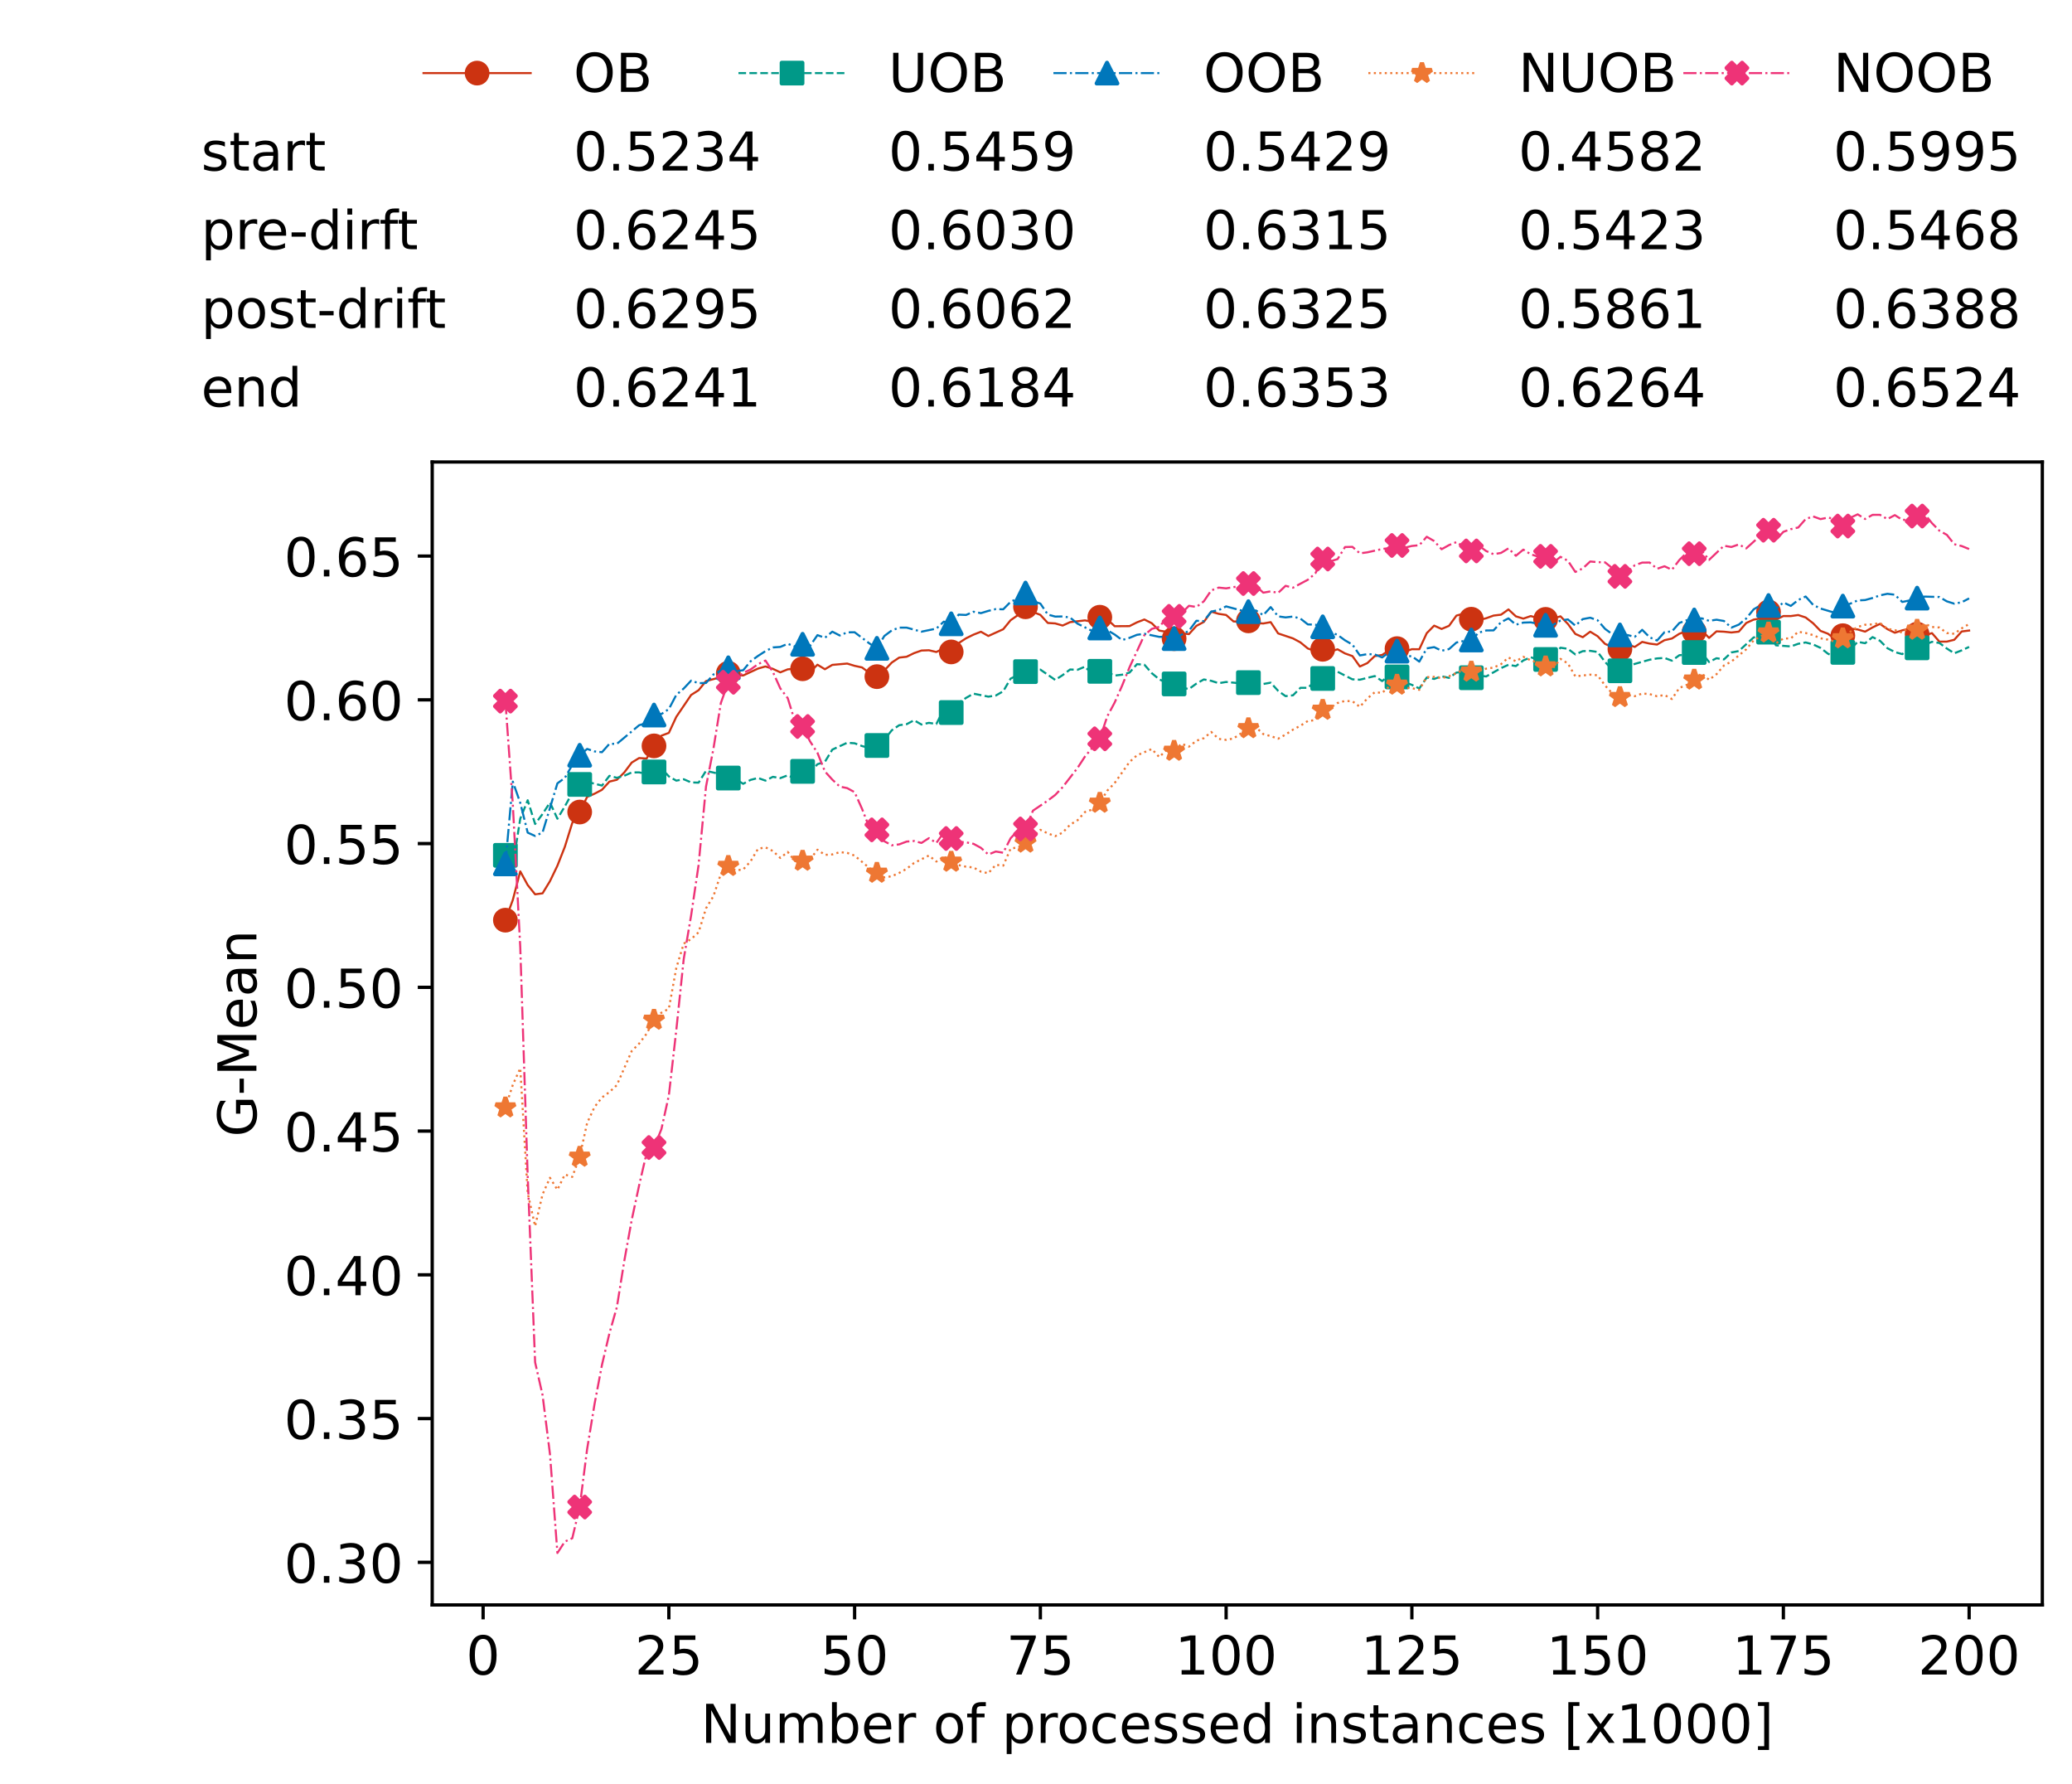 <?xml version="1.0" encoding="utf-8" standalone="no"?>
<!DOCTYPE svg PUBLIC "-//W3C//DTD SVG 1.1//EN"
  "http://www.w3.org/Graphics/SVG/1.1/DTD/svg11.dtd">
<!-- Created with matplotlib (https://matplotlib.org/) -->
<svg height="432.615pt" version="1.1" viewBox="0 0 502.65 432.615" width="502.65pt" xmlns="http://www.w3.org/2000/svg" xmlns:xlink="http://www.w3.org/1999/xlink">
 <defs>
  <style type="text/css">*{stroke-linecap:butt;stroke-linejoin:round;}</style>
 </defs>
 <g id="figure_1">
  <g id="patch_1">
   <path d="M 0 432.615 
L 502.65 432.615 
L 502.65 0 
L 0 0 
z
" style="fill:#ffffff;"/>
  </g>
  <g id="axes_1">
   <g id="patch_2">
    <path d="M 104.85 389.252 
L 495.45 389.252 
L 495.45 112.052 
L 104.85 112.052 
z
" style="fill:#ffffff;"/>
   </g>
   <g id="matplotlib.axis_1">
    <g id="xtick_1">
     <g id="line2d_1">
      <defs>
       <path d="M 0 0 
L 0 3.5 
" id="m6806bce8df" style="stroke:#000000;stroke-width:0.8;"/>
      </defs>
      <g>
       <use style="stroke:#000000;stroke-width:0.8;" x="117.197" xlink:href="#m6806bce8df" y="389.252"/>
      </g>
     </g>
     <g id="text_1">
      <!-- 0 -->
      <g transform="translate(113.061 406.13)scale(0.13 -0.13)">
       <defs>
        <path d="M 31.781 66.406 
Q 24.172 66.406 20.328 58.906 
Q 16.5 51.422 16.5 36.375 
Q 16.5 21.391 20.328 13.891 
Q 24.172 6.391 31.781 6.391 
Q 39.453 6.391 43.281 13.891 
Q 47.125 21.391 47.125 36.375 
Q 47.125 51.422 43.281 58.906 
Q 39.453 66.406 31.781 66.406 
z
M 31.781 74.219 
Q 44.047 74.219 50.516 64.516 
Q 56.984 54.828 56.984 36.375 
Q 56.984 17.969 50.516 8.266 
Q 44.047 -1.422 31.781 -1.422 
Q 19.531 -1.422 13.062 8.266 
Q 6.594 17.969 6.594 36.375 
Q 6.594 54.828 13.062 64.516 
Q 19.531 74.219 31.781 74.219 
z
" id="DejaVuSans-48"/>
       </defs>
       <use xlink:href="#DejaVuSans-48"/>
      </g>
     </g>
    </g>
    <g id="xtick_2">
     <g id="line2d_2">
      <g>
       <use style="stroke:#000000;stroke-width:0.8;" x="162.259" xlink:href="#m6806bce8df" y="389.252"/>
      </g>
     </g>
     <g id="text_2">
      <!-- 25 -->
      <g transform="translate(153.988 406.13)scale(0.13 -0.13)">
       <defs>
        <path d="M 19.188 8.297 
L 53.609 8.297 
L 53.609 0 
L 7.328 0 
L 7.328 8.297 
Q 12.938 14.109 22.625 23.891 
Q 32.328 33.688 34.812 36.531 
Q 39.547 41.844 41.422 45.531 
Q 43.312 49.219 43.312 52.781 
Q 43.312 58.594 39.234 62.25 
Q 35.156 65.922 28.609 65.922 
Q 23.969 65.922 18.812 64.312 
Q 13.672 62.703 7.812 59.422 
L 7.812 69.391 
Q 13.766 71.781 18.938 73 
Q 24.125 74.219 28.422 74.219 
Q 39.75 74.219 46.484 68.547 
Q 53.219 62.891 53.219 53.422 
Q 53.219 48.922 51.531 44.891 
Q 49.859 40.875 45.406 35.406 
Q 44.188 33.984 37.641 27.219 
Q 31.109 20.453 19.188 8.297 
z
" id="DejaVuSans-50"/>
        <path d="M 10.797 72.906 
L 49.516 72.906 
L 49.516 64.594 
L 19.828 64.594 
L 19.828 46.734 
Q 21.969 47.469 24.109 47.828 
Q 26.266 48.188 28.422 48.188 
Q 40.625 48.188 47.75 41.5 
Q 54.891 34.812 54.891 23.391 
Q 54.891 11.625 47.562 5.094 
Q 40.234 -1.422 26.906 -1.422 
Q 22.312 -1.422 17.547 -0.641 
Q 12.797 0.141 7.719 1.703 
L 7.719 11.625 
Q 12.109 9.234 16.797 8.062 
Q 21.484 6.891 26.703 6.891 
Q 35.156 6.891 40.078 11.328 
Q 45.016 15.766 45.016 23.391 
Q 45.016 31 40.078 35.438 
Q 35.156 39.891 26.703 39.891 
Q 22.75 39.891 18.812 39.016 
Q 14.891 38.141 10.797 36.281 
z
" id="DejaVuSans-53"/>
       </defs>
       <use xlink:href="#DejaVuSans-50"/>
       <use x="63.623" xlink:href="#DejaVuSans-53"/>
      </g>
     </g>
    </g>
    <g id="xtick_3">
     <g id="line2d_3">
      <g>
       <use style="stroke:#000000;stroke-width:0.8;" x="207.322" xlink:href="#m6806bce8df" y="389.252"/>
      </g>
     </g>
     <g id="text_3">
      <!-- 50 -->
      <g transform="translate(199.05 406.13)scale(0.13 -0.13)">
       <use xlink:href="#DejaVuSans-53"/>
       <use x="63.623" xlink:href="#DejaVuSans-48"/>
      </g>
     </g>
    </g>
    <g id="xtick_4">
     <g id="line2d_4">
      <g>
       <use style="stroke:#000000;stroke-width:0.8;" x="252.384" xlink:href="#m6806bce8df" y="389.252"/>
      </g>
     </g>
     <g id="text_4">
      <!-- 75 -->
      <g transform="translate(244.113 406.13)scale(0.13 -0.13)">
       <defs>
        <path d="M 8.203 72.906 
L 55.078 72.906 
L 55.078 68.703 
L 28.609 0 
L 18.312 0 
L 43.219 64.594 
L 8.203 64.594 
z
" id="DejaVuSans-55"/>
       </defs>
       <use xlink:href="#DejaVuSans-55"/>
       <use x="63.623" xlink:href="#DejaVuSans-53"/>
      </g>
     </g>
    </g>
    <g id="xtick_5">
     <g id="line2d_5">
      <g>
       <use style="stroke:#000000;stroke-width:0.8;" x="297.446" xlink:href="#m6806bce8df" y="389.252"/>
      </g>
     </g>
     <g id="text_5">
      <!-- 100 -->
      <g transform="translate(285.039 406.13)scale(0.13 -0.13)">
       <defs>
        <path d="M 12.406 8.297 
L 28.516 8.297 
L 28.516 63.922 
L 10.984 60.406 
L 10.984 69.391 
L 28.422 72.906 
L 38.281 72.906 
L 38.281 8.297 
L 54.391 8.297 
L 54.391 0 
L 12.406 0 
z
" id="DejaVuSans-49"/>
       </defs>
       <use xlink:href="#DejaVuSans-49"/>
       <use x="63.623" xlink:href="#DejaVuSans-48"/>
       <use x="127.246" xlink:href="#DejaVuSans-48"/>
      </g>
     </g>
    </g>
    <g id="xtick_6">
     <g id="line2d_6">
      <g>
       <use style="stroke:#000000;stroke-width:0.8;" x="342.509" xlink:href="#m6806bce8df" y="389.252"/>
      </g>
     </g>
     <g id="text_6">
      <!-- 125 -->
      <g transform="translate(330.102 406.13)scale(0.13 -0.13)">
       <use xlink:href="#DejaVuSans-49"/>
       <use x="63.623" xlink:href="#DejaVuSans-50"/>
       <use x="127.246" xlink:href="#DejaVuSans-53"/>
      </g>
     </g>
    </g>
    <g id="xtick_7">
     <g id="line2d_7">
      <g>
       <use style="stroke:#000000;stroke-width:0.8;" x="387.571" xlink:href="#m6806bce8df" y="389.252"/>
      </g>
     </g>
     <g id="text_7">
      <!-- 150 -->
      <g transform="translate(375.164 406.13)scale(0.13 -0.13)">
       <use xlink:href="#DejaVuSans-49"/>
       <use x="63.623" xlink:href="#DejaVuSans-53"/>
       <use x="127.246" xlink:href="#DejaVuSans-48"/>
      </g>
     </g>
    </g>
    <g id="xtick_8">
     <g id="line2d_8">
      <g>
       <use style="stroke:#000000;stroke-width:0.8;" x="432.633" xlink:href="#m6806bce8df" y="389.252"/>
      </g>
     </g>
     <g id="text_8">
      <!-- 175 -->
      <g transform="translate(420.226 406.13)scale(0.13 -0.13)">
       <use xlink:href="#DejaVuSans-49"/>
       <use x="63.623" xlink:href="#DejaVuSans-55"/>
       <use x="127.246" xlink:href="#DejaVuSans-53"/>
      </g>
     </g>
    </g>
    <g id="xtick_9">
     <g id="line2d_9">
      <g>
       <use style="stroke:#000000;stroke-width:0.8;" x="477.695" xlink:href="#m6806bce8df" y="389.252"/>
      </g>
     </g>
     <g id="text_9">
      <!-- 200 -->
      <g transform="translate(465.289 406.13)scale(0.13 -0.13)">
       <use xlink:href="#DejaVuSans-50"/>
       <use x="63.623" xlink:href="#DejaVuSans-48"/>
       <use x="127.246" xlink:href="#DejaVuSans-48"/>
      </g>
     </g>
    </g>
    <g id="text_10">
     <!-- Number of processed instances [x1000] -->
     <g transform="translate(170.025 422.711)scale(0.13 -0.13)">
      <defs>
       <path d="M 9.812 72.906 
L 23.094 72.906 
L 55.422 11.922 
L 55.422 72.906 
L 64.984 72.906 
L 64.984 0 
L 51.703 0 
L 19.391 60.984 
L 19.391 0 
L 9.812 0 
z
" id="DejaVuSans-78"/>
       <path d="M 8.5 21.578 
L 8.5 54.688 
L 17.484 54.688 
L 17.484 21.922 
Q 17.484 14.156 20.5 10.266 
Q 23.531 6.391 29.594 6.391 
Q 36.859 6.391 41.078 11.031 
Q 45.312 15.672 45.312 23.688 
L 45.312 54.688 
L 54.297 54.688 
L 54.297 0 
L 45.312 0 
L 45.312 8.406 
Q 42.047 3.422 37.719 1 
Q 33.406 -1.422 27.688 -1.422 
Q 18.266 -1.422 13.375 4.438 
Q 8.5 10.297 8.5 21.578 
z
M 31.109 56 
z
" id="DejaVuSans-117"/>
       <path d="M 52 44.188 
Q 55.375 50.25 60.062 53.125 
Q 64.75 56 71.094 56 
Q 79.641 56 84.281 50.016 
Q 88.922 44.047 88.922 33.016 
L 88.922 0 
L 79.891 0 
L 79.891 32.719 
Q 79.891 40.578 77.094 44.375 
Q 74.312 48.188 68.609 48.188 
Q 61.625 48.188 57.562 43.547 
Q 53.516 38.922 53.516 30.906 
L 53.516 0 
L 44.484 0 
L 44.484 32.719 
Q 44.484 40.625 41.703 44.406 
Q 38.922 48.188 33.109 48.188 
Q 26.219 48.188 22.156 43.531 
Q 18.109 38.875 18.109 30.906 
L 18.109 0 
L 9.078 0 
L 9.078 54.688 
L 18.109 54.688 
L 18.109 46.188 
Q 21.188 51.219 25.484 53.609 
Q 29.781 56 35.688 56 
Q 41.656 56 45.828 52.969 
Q 50 49.953 52 44.188 
z
" id="DejaVuSans-109"/>
       <path d="M 48.688 27.297 
Q 48.688 37.203 44.609 42.844 
Q 40.531 48.484 33.406 48.484 
Q 26.266 48.484 22.188 42.844 
Q 18.109 37.203 18.109 27.297 
Q 18.109 17.391 22.188 11.75 
Q 26.266 6.109 33.406 6.109 
Q 40.531 6.109 44.609 11.75 
Q 48.688 17.391 48.688 27.297 
z
M 18.109 46.391 
Q 20.953 51.266 25.266 53.625 
Q 29.594 56 35.594 56 
Q 45.562 56 51.781 48.094 
Q 58.016 40.188 58.016 27.297 
Q 58.016 14.406 51.781 6.484 
Q 45.562 -1.422 35.594 -1.422 
Q 29.594 -1.422 25.266 0.953 
Q 20.953 3.328 18.109 8.203 
L 18.109 0 
L 9.078 0 
L 9.078 75.984 
L 18.109 75.984 
z
" id="DejaVuSans-98"/>
       <path d="M 56.203 29.594 
L 56.203 25.203 
L 14.891 25.203 
Q 15.484 15.922 20.484 11.062 
Q 25.484 6.203 34.422 6.203 
Q 39.594 6.203 44.453 7.469 
Q 49.312 8.734 54.109 11.281 
L 54.109 2.781 
Q 49.266 0.734 44.188 -0.344 
Q 39.109 -1.422 33.891 -1.422 
Q 20.797 -1.422 13.156 6.188 
Q 5.516 13.812 5.516 26.812 
Q 5.516 40.234 12.766 48.109 
Q 20.016 56 32.328 56 
Q 43.359 56 49.781 48.891 
Q 56.203 41.797 56.203 29.594 
z
M 47.219 32.234 
Q 47.125 39.594 43.094 43.984 
Q 39.062 48.391 32.422 48.391 
Q 24.906 48.391 20.391 44.141 
Q 15.875 39.891 15.188 32.172 
z
" id="DejaVuSans-101"/>
       <path d="M 41.109 46.297 
Q 39.594 47.172 37.812 47.578 
Q 36.031 48 33.891 48 
Q 26.266 48 22.188 43.047 
Q 18.109 38.094 18.109 28.812 
L 18.109 0 
L 9.078 0 
L 9.078 54.688 
L 18.109 54.688 
L 18.109 46.188 
Q 20.953 51.172 25.484 53.578 
Q 30.031 56 36.531 56 
Q 37.453 56 38.578 55.875 
Q 39.703 55.766 41.062 55.516 
z
" id="DejaVuSans-114"/>
       <path id="DejaVuSans-32"/>
       <path d="M 30.609 48.391 
Q 23.391 48.391 19.188 42.75 
Q 14.984 37.109 14.984 27.297 
Q 14.984 17.484 19.156 11.844 
Q 23.344 6.203 30.609 6.203 
Q 37.797 6.203 41.984 11.859 
Q 46.188 17.531 46.188 27.297 
Q 46.188 37.016 41.984 42.703 
Q 37.797 48.391 30.609 48.391 
z
M 30.609 56 
Q 42.328 56 49.016 48.375 
Q 55.719 40.766 55.719 27.297 
Q 55.719 13.875 49.016 6.219 
Q 42.328 -1.422 30.609 -1.422 
Q 18.844 -1.422 12.172 6.219 
Q 5.516 13.875 5.516 27.297 
Q 5.516 40.766 12.172 48.375 
Q 18.844 56 30.609 56 
z
" id="DejaVuSans-111"/>
       <path d="M 37.109 75.984 
L 37.109 68.5 
L 28.516 68.5 
Q 23.688 68.5 21.797 66.547 
Q 19.922 64.594 19.922 59.516 
L 19.922 54.688 
L 34.719 54.688 
L 34.719 47.703 
L 19.922 47.703 
L 19.922 0 
L 10.891 0 
L 10.891 47.703 
L 2.297 47.703 
L 2.297 54.688 
L 10.891 54.688 
L 10.891 58.5 
Q 10.891 67.625 15.141 71.797 
Q 19.391 75.984 28.609 75.984 
z
" id="DejaVuSans-102"/>
       <path d="M 18.109 8.203 
L 18.109 -20.797 
L 9.078 -20.797 
L 9.078 54.688 
L 18.109 54.688 
L 18.109 46.391 
Q 20.953 51.266 25.266 53.625 
Q 29.594 56 35.594 56 
Q 45.562 56 51.781 48.094 
Q 58.016 40.188 58.016 27.297 
Q 58.016 14.406 51.781 6.484 
Q 45.562 -1.422 35.594 -1.422 
Q 29.594 -1.422 25.266 0.953 
Q 20.953 3.328 18.109 8.203 
z
M 48.688 27.297 
Q 48.688 37.203 44.609 42.844 
Q 40.531 48.484 33.406 48.484 
Q 26.266 48.484 22.188 42.844 
Q 18.109 37.203 18.109 27.297 
Q 18.109 17.391 22.188 11.75 
Q 26.266 6.109 33.406 6.109 
Q 40.531 6.109 44.609 11.75 
Q 48.688 17.391 48.688 27.297 
z
" id="DejaVuSans-112"/>
       <path d="M 48.781 52.594 
L 48.781 44.188 
Q 44.969 46.297 41.141 47.344 
Q 37.312 48.391 33.406 48.391 
Q 24.656 48.391 19.812 42.844 
Q 14.984 37.312 14.984 27.297 
Q 14.984 17.281 19.812 11.734 
Q 24.656 6.203 33.406 6.203 
Q 37.312 6.203 41.141 7.25 
Q 44.969 8.297 48.781 10.406 
L 48.781 2.094 
Q 45.016 0.344 40.984 -0.531 
Q 36.969 -1.422 32.422 -1.422 
Q 20.062 -1.422 12.781 6.344 
Q 5.516 14.109 5.516 27.297 
Q 5.516 40.672 12.859 48.328 
Q 20.219 56 33.016 56 
Q 37.156 56 41.109 55.141 
Q 45.062 54.297 48.781 52.594 
z
" id="DejaVuSans-99"/>
       <path d="M 44.281 53.078 
L 44.281 44.578 
Q 40.484 46.531 36.375 47.5 
Q 32.281 48.484 27.875 48.484 
Q 21.188 48.484 17.844 46.438 
Q 14.5 44.391 14.5 40.281 
Q 14.5 37.156 16.891 35.375 
Q 19.281 33.594 26.516 31.984 
L 29.594 31.297 
Q 39.156 29.25 43.188 25.516 
Q 47.219 21.781 47.219 15.094 
Q 47.219 7.469 41.188 3.016 
Q 35.156 -1.422 24.609 -1.422 
Q 20.219 -1.422 15.453 -0.562 
Q 10.688 0.297 5.422 2 
L 5.422 11.281 
Q 10.406 8.688 15.234 7.391 
Q 20.062 6.109 24.812 6.109 
Q 31.156 6.109 34.562 8.281 
Q 37.984 10.453 37.984 14.406 
Q 37.984 18.062 35.516 20.016 
Q 33.062 21.969 24.703 23.781 
L 21.578 24.516 
Q 13.234 26.266 9.516 29.906 
Q 5.812 33.547 5.812 39.891 
Q 5.812 47.609 11.281 51.797 
Q 16.75 56 26.812 56 
Q 31.781 56 36.172 55.266 
Q 40.578 54.547 44.281 53.078 
z
" id="DejaVuSans-115"/>
       <path d="M 45.406 46.391 
L 45.406 75.984 
L 54.391 75.984 
L 54.391 0 
L 45.406 0 
L 45.406 8.203 
Q 42.578 3.328 38.25 0.953 
Q 33.938 -1.422 27.875 -1.422 
Q 17.969 -1.422 11.734 6.484 
Q 5.516 14.406 5.516 27.297 
Q 5.516 40.188 11.734 48.094 
Q 17.969 56 27.875 56 
Q 33.938 56 38.25 53.625 
Q 42.578 51.266 45.406 46.391 
z
M 14.797 27.297 
Q 14.797 17.391 18.875 11.75 
Q 22.953 6.109 30.078 6.109 
Q 37.203 6.109 41.297 11.75 
Q 45.406 17.391 45.406 27.297 
Q 45.406 37.203 41.297 42.844 
Q 37.203 48.484 30.078 48.484 
Q 22.953 48.484 18.875 42.844 
Q 14.797 37.203 14.797 27.297 
z
" id="DejaVuSans-100"/>
       <path d="M 9.422 54.688 
L 18.406 54.688 
L 18.406 0 
L 9.422 0 
z
M 9.422 75.984 
L 18.406 75.984 
L 18.406 64.594 
L 9.422 64.594 
z
" id="DejaVuSans-105"/>
       <path d="M 54.891 33.016 
L 54.891 0 
L 45.906 0 
L 45.906 32.719 
Q 45.906 40.484 42.875 44.328 
Q 39.844 48.188 33.797 48.188 
Q 26.516 48.188 22.312 43.547 
Q 18.109 38.922 18.109 30.906 
L 18.109 0 
L 9.078 0 
L 9.078 54.688 
L 18.109 54.688 
L 18.109 46.188 
Q 21.344 51.125 25.703 53.562 
Q 30.078 56 35.797 56 
Q 45.219 56 50.047 50.172 
Q 54.891 44.344 54.891 33.016 
z
" id="DejaVuSans-110"/>
       <path d="M 18.312 70.219 
L 18.312 54.688 
L 36.812 54.688 
L 36.812 47.703 
L 18.312 47.703 
L 18.312 18.016 
Q 18.312 11.328 20.141 9.422 
Q 21.969 7.516 27.594 7.516 
L 36.812 7.516 
L 36.812 0 
L 27.594 0 
Q 17.188 0 13.234 3.875 
Q 9.281 7.766 9.281 18.016 
L 9.281 47.703 
L 2.688 47.703 
L 2.688 54.688 
L 9.281 54.688 
L 9.281 70.219 
z
" id="DejaVuSans-116"/>
       <path d="M 34.281 27.484 
Q 23.391 27.484 19.188 25 
Q 14.984 22.516 14.984 16.5 
Q 14.984 11.719 18.141 8.906 
Q 21.297 6.109 26.703 6.109 
Q 34.188 6.109 38.703 11.406 
Q 43.219 16.703 43.219 25.484 
L 43.219 27.484 
z
M 52.203 31.203 
L 52.203 0 
L 43.219 0 
L 43.219 8.297 
Q 40.141 3.328 35.547 0.953 
Q 30.953 -1.422 24.312 -1.422 
Q 15.922 -1.422 10.953 3.297 
Q 6 8.016 6 15.922 
Q 6 25.141 12.172 29.828 
Q 18.359 34.516 30.609 34.516 
L 43.219 34.516 
L 43.219 35.406 
Q 43.219 41.609 39.141 45 
Q 35.062 48.391 27.688 48.391 
Q 23 48.391 18.547 47.266 
Q 14.109 46.141 10.016 43.891 
L 10.016 52.203 
Q 14.938 54.109 19.578 55.047 
Q 24.219 56 28.609 56 
Q 40.484 56 46.344 49.844 
Q 52.203 43.703 52.203 31.203 
z
" id="DejaVuSans-97"/>
       <path d="M 8.594 75.984 
L 29.297 75.984 
L 29.297 69 
L 17.578 69 
L 17.578 -6.203 
L 29.297 -6.203 
L 29.297 -13.188 
L 8.594 -13.188 
z
" id="DejaVuSans-91"/>
       <path d="M 54.891 54.688 
L 35.109 28.078 
L 55.906 0 
L 45.312 0 
L 29.391 21.484 
L 13.484 0 
L 2.875 0 
L 24.125 28.609 
L 4.688 54.688 
L 15.281 54.688 
L 29.781 35.203 
L 44.281 54.688 
z
" id="DejaVuSans-120"/>
       <path d="M 30.422 75.984 
L 30.422 -13.188 
L 9.719 -13.188 
L 9.719 -6.203 
L 21.391 -6.203 
L 21.391 69 
L 9.719 69 
L 9.719 75.984 
z
" id="DejaVuSans-93"/>
      </defs>
      <use xlink:href="#DejaVuSans-78"/>
      <use x="74.805" xlink:href="#DejaVuSans-117"/>
      <use x="138.184" xlink:href="#DejaVuSans-109"/>
      <use x="235.596" xlink:href="#DejaVuSans-98"/>
      <use x="299.072" xlink:href="#DejaVuSans-101"/>
      <use x="360.596" xlink:href="#DejaVuSans-114"/>
      <use x="401.709" xlink:href="#DejaVuSans-32"/>
      <use x="433.496" xlink:href="#DejaVuSans-111"/>
      <use x="494.678" xlink:href="#DejaVuSans-102"/>
      <use x="529.883" xlink:href="#DejaVuSans-32"/>
      <use x="561.67" xlink:href="#DejaVuSans-112"/>
      <use x="625.146" xlink:href="#DejaVuSans-114"/>
      <use x="664.01" xlink:href="#DejaVuSans-111"/>
      <use x="725.191" xlink:href="#DejaVuSans-99"/>
      <use x="780.172" xlink:href="#DejaVuSans-101"/>
      <use x="841.695" xlink:href="#DejaVuSans-115"/>
      <use x="893.795" xlink:href="#DejaVuSans-115"/>
      <use x="945.895" xlink:href="#DejaVuSans-101"/>
      <use x="1007.418" xlink:href="#DejaVuSans-100"/>
      <use x="1070.895" xlink:href="#DejaVuSans-32"/>
      <use x="1102.682" xlink:href="#DejaVuSans-105"/>
      <use x="1130.465" xlink:href="#DejaVuSans-110"/>
      <use x="1193.844" xlink:href="#DejaVuSans-115"/>
      <use x="1245.943" xlink:href="#DejaVuSans-116"/>
      <use x="1285.152" xlink:href="#DejaVuSans-97"/>
      <use x="1346.432" xlink:href="#DejaVuSans-110"/>
      <use x="1409.811" xlink:href="#DejaVuSans-99"/>
      <use x="1464.791" xlink:href="#DejaVuSans-101"/>
      <use x="1526.314" xlink:href="#DejaVuSans-115"/>
      <use x="1578.414" xlink:href="#DejaVuSans-32"/>
      <use x="1610.201" xlink:href="#DejaVuSans-91"/>
      <use x="1649.215" xlink:href="#DejaVuSans-120"/>
      <use x="1708.395" xlink:href="#DejaVuSans-49"/>
      <use x="1772.018" xlink:href="#DejaVuSans-48"/>
      <use x="1835.641" xlink:href="#DejaVuSans-48"/>
      <use x="1899.264" xlink:href="#DejaVuSans-48"/>
      <use x="1962.887" xlink:href="#DejaVuSans-93"/>
     </g>
    </g>
   </g>
   <g id="matplotlib.axis_2">
    <g id="ytick_1">
     <g id="line2d_10">
      <defs>
       <path d="M 0 0 
L -3.5 0 
" id="m772e93856a" style="stroke:#000000;stroke-width:0.8;"/>
      </defs>
      <g>
       <use style="stroke:#000000;stroke-width:0.8;" x="104.85" xlink:href="#m772e93856a" y="378.921"/>
      </g>
     </g>
     <g id="text_11">
      <!-- 0.30 -->
      <g transform="translate(68.905 383.86)scale(0.13 -0.13)">
       <defs>
        <path d="M 10.688 12.406 
L 21 12.406 
L 21 0 
L 10.688 0 
z
" id="DejaVuSans-46"/>
        <path d="M 40.578 39.312 
Q 47.656 37.797 51.625 33 
Q 55.609 28.219 55.609 21.188 
Q 55.609 10.406 48.188 4.484 
Q 40.766 -1.422 27.094 -1.422 
Q 22.516 -1.422 17.656 -0.516 
Q 12.797 0.391 7.625 2.203 
L 7.625 11.719 
Q 11.719 9.328 16.594 8.109 
Q 21.484 6.891 26.812 6.891 
Q 36.078 6.891 40.938 10.547 
Q 45.797 14.203 45.797 21.188 
Q 45.797 27.641 41.281 31.266 
Q 36.766 34.906 28.719 34.906 
L 20.219 34.906 
L 20.219 43.016 
L 29.109 43.016 
Q 36.375 43.016 40.234 45.922 
Q 44.094 48.828 44.094 54.297 
Q 44.094 59.906 40.109 62.906 
Q 36.141 65.922 28.719 65.922 
Q 24.656 65.922 20.016 65.031 
Q 15.375 64.156 9.812 62.312 
L 9.812 71.094 
Q 15.438 72.656 20.344 73.438 
Q 25.25 74.219 29.594 74.219 
Q 40.828 74.219 47.359 69.109 
Q 53.906 64.016 53.906 55.328 
Q 53.906 49.266 50.438 45.094 
Q 46.969 40.922 40.578 39.312 
z
" id="DejaVuSans-51"/>
       </defs>
       <use xlink:href="#DejaVuSans-48"/>
       <use x="63.623" xlink:href="#DejaVuSans-46"/>
       <use x="95.41" xlink:href="#DejaVuSans-51"/>
       <use x="159.033" xlink:href="#DejaVuSans-48"/>
      </g>
     </g>
    </g>
    <g id="ytick_2">
     <g id="line2d_11">
      <g>
       <use style="stroke:#000000;stroke-width:0.8;" x="104.85" xlink:href="#m772e93856a" y="344.056"/>
      </g>
     </g>
     <g id="text_12">
      <!-- 0.35 -->
      <g transform="translate(68.905 348.995)scale(0.13 -0.13)">
       <use xlink:href="#DejaVuSans-48"/>
       <use x="63.623" xlink:href="#DejaVuSans-46"/>
       <use x="95.41" xlink:href="#DejaVuSans-51"/>
       <use x="159.033" xlink:href="#DejaVuSans-53"/>
      </g>
     </g>
    </g>
    <g id="ytick_3">
     <g id="line2d_12">
      <g>
       <use style="stroke:#000000;stroke-width:0.8;" x="104.85" xlink:href="#m772e93856a" y="309.191"/>
      </g>
     </g>
     <g id="text_13">
      <!-- 0.40 -->
      <g transform="translate(68.905 314.13)scale(0.13 -0.13)">
       <defs>
        <path d="M 37.797 64.312 
L 12.891 25.391 
L 37.797 25.391 
z
M 35.203 72.906 
L 47.609 72.906 
L 47.609 25.391 
L 58.016 25.391 
L 58.016 17.188 
L 47.609 17.188 
L 47.609 0 
L 37.797 0 
L 37.797 17.188 
L 4.891 17.188 
L 4.891 26.703 
z
" id="DejaVuSans-52"/>
       </defs>
       <use xlink:href="#DejaVuSans-48"/>
       <use x="63.623" xlink:href="#DejaVuSans-46"/>
       <use x="95.41" xlink:href="#DejaVuSans-52"/>
       <use x="159.033" xlink:href="#DejaVuSans-48"/>
      </g>
     </g>
    </g>
    <g id="ytick_4">
     <g id="line2d_13">
      <g>
       <use style="stroke:#000000;stroke-width:0.8;" x="104.85" xlink:href="#m772e93856a" y="274.326"/>
      </g>
     </g>
     <g id="text_14">
      <!-- 0.45 -->
      <g transform="translate(68.905 279.265)scale(0.13 -0.13)">
       <use xlink:href="#DejaVuSans-48"/>
       <use x="63.623" xlink:href="#DejaVuSans-46"/>
       <use x="95.41" xlink:href="#DejaVuSans-52"/>
       <use x="159.033" xlink:href="#DejaVuSans-53"/>
      </g>
     </g>
    </g>
    <g id="ytick_5">
     <g id="line2d_14">
      <g>
       <use style="stroke:#000000;stroke-width:0.8;" x="104.85" xlink:href="#m772e93856a" y="239.461"/>
      </g>
     </g>
     <g id="text_15">
      <!-- 0.50 -->
      <g transform="translate(68.905 244.4)scale(0.13 -0.13)">
       <use xlink:href="#DejaVuSans-48"/>
       <use x="63.623" xlink:href="#DejaVuSans-46"/>
       <use x="95.41" xlink:href="#DejaVuSans-53"/>
       <use x="159.033" xlink:href="#DejaVuSans-48"/>
      </g>
     </g>
    </g>
    <g id="ytick_6">
     <g id="line2d_15">
      <g>
       <use style="stroke:#000000;stroke-width:0.8;" x="104.85" xlink:href="#m772e93856a" y="204.596"/>
      </g>
     </g>
     <g id="text_16">
      <!-- 0.55 -->
      <g transform="translate(68.905 209.535)scale(0.13 -0.13)">
       <use xlink:href="#DejaVuSans-48"/>
       <use x="63.623" xlink:href="#DejaVuSans-46"/>
       <use x="95.41" xlink:href="#DejaVuSans-53"/>
       <use x="159.033" xlink:href="#DejaVuSans-53"/>
      </g>
     </g>
    </g>
    <g id="ytick_7">
     <g id="line2d_16">
      <g>
       <use style="stroke:#000000;stroke-width:0.8;" x="104.85" xlink:href="#m772e93856a" y="169.731"/>
      </g>
     </g>
     <g id="text_17">
      <!-- 0.60 -->
      <g transform="translate(68.905 174.67)scale(0.13 -0.13)">
       <defs>
        <path d="M 33.016 40.375 
Q 26.375 40.375 22.484 35.828 
Q 18.609 31.297 18.609 23.391 
Q 18.609 15.531 22.484 10.953 
Q 26.375 6.391 33.016 6.391 
Q 39.656 6.391 43.531 10.953 
Q 47.406 15.531 47.406 23.391 
Q 47.406 31.297 43.531 35.828 
Q 39.656 40.375 33.016 40.375 
z
M 52.594 71.297 
L 52.594 62.312 
Q 48.875 64.062 45.094 64.984 
Q 41.312 65.922 37.594 65.922 
Q 27.828 65.922 22.672 59.328 
Q 17.531 52.734 16.797 39.406 
Q 19.672 43.656 24.016 45.922 
Q 28.375 48.188 33.594 48.188 
Q 44.578 48.188 50.953 41.516 
Q 57.328 34.859 57.328 23.391 
Q 57.328 12.156 50.688 5.359 
Q 44.047 -1.422 33.016 -1.422 
Q 20.359 -1.422 13.672 8.266 
Q 6.984 17.969 6.984 36.375 
Q 6.984 53.656 15.188 63.938 
Q 23.391 74.219 37.203 74.219 
Q 40.922 74.219 44.703 73.484 
Q 48.484 72.75 52.594 71.297 
z
" id="DejaVuSans-54"/>
       </defs>
       <use xlink:href="#DejaVuSans-48"/>
       <use x="63.623" xlink:href="#DejaVuSans-46"/>
       <use x="95.41" xlink:href="#DejaVuSans-54"/>
       <use x="159.033" xlink:href="#DejaVuSans-48"/>
      </g>
     </g>
    </g>
    <g id="ytick_8">
     <g id="line2d_17">
      <g>
       <use style="stroke:#000000;stroke-width:0.8;" x="104.85" xlink:href="#m772e93856a" y="134.866"/>
      </g>
     </g>
     <g id="text_18">
      <!-- 0.65 -->
      <g transform="translate(68.905 139.805)scale(0.13 -0.13)">
       <use xlink:href="#DejaVuSans-48"/>
       <use x="63.623" xlink:href="#DejaVuSans-46"/>
       <use x="95.41" xlink:href="#DejaVuSans-54"/>
       <use x="159.033" xlink:href="#DejaVuSans-53"/>
      </g>
     </g>
    </g>
    <g id="text_19">
     <!-- G-Mean -->
     <g transform="translate(62.201 275.744)rotate(-90)scale(0.13 -0.13)">
      <defs>
       <path d="M 59.516 10.406 
L 59.516 29.984 
L 43.406 29.984 
L 43.406 38.094 
L 69.281 38.094 
L 69.281 6.781 
Q 63.578 2.734 56.688 0.656 
Q 49.812 -1.422 42 -1.422 
Q 24.906 -1.422 15.25 8.562 
Q 5.609 18.562 5.609 36.375 
Q 5.609 54.25 15.25 64.234 
Q 24.906 74.219 42 74.219 
Q 49.125 74.219 55.547 72.453 
Q 61.969 70.703 67.391 67.281 
L 67.391 56.781 
Q 61.922 61.422 55.766 63.766 
Q 49.609 66.109 42.828 66.109 
Q 29.438 66.109 22.719 58.641 
Q 16.016 51.172 16.016 36.375 
Q 16.016 21.625 22.719 14.156 
Q 29.438 6.688 42.828 6.688 
Q 48.047 6.688 52.141 7.594 
Q 56.25 8.5 59.516 10.406 
z
" id="DejaVuSans-71"/>
       <path d="M 4.891 31.391 
L 31.203 31.391 
L 31.203 23.391 
L 4.891 23.391 
z
" id="DejaVuSans-45"/>
       <path d="M 9.812 72.906 
L 24.516 72.906 
L 43.109 23.297 
L 61.812 72.906 
L 76.516 72.906 
L 76.516 0 
L 66.891 0 
L 66.891 64.016 
L 48.094 14.016 
L 38.188 14.016 
L 19.391 64.016 
L 19.391 0 
L 9.812 0 
z
" id="DejaVuSans-77"/>
      </defs>
      <use xlink:href="#DejaVuSans-71"/>
      <use x="77.49" xlink:href="#DejaVuSans-45"/>
      <use x="113.574" xlink:href="#DejaVuSans-77"/>
      <use x="199.854" xlink:href="#DejaVuSans-101"/>
      <use x="261.377" xlink:href="#DejaVuSans-97"/>
      <use x="322.656" xlink:href="#DejaVuSans-110"/>
     </g>
    </g>
   </g>
   <g id="line2d_18"/>
   <g id="line2d_19"/>
   <g id="line2d_20"/>
   <g id="line2d_21"/>
   <g id="line2d_22"/>
   <g id="line2d_23">
    <path clip-path="url(#pf49e68412b)" d="M 122.605 223.171 
L 124.407 218.256 
L 126.21 211.341 
L 128.012 214.649 
L 129.815 216.905 
L 131.617 216.663 
L 133.419 213.707 
L 135.222 209.965 
L 137.024 205.384 
L 138.827 199.592 
L 140.629 196.946 
L 142.432 193.276 
L 144.234 192.498 
L 146.037 191.548 
L 147.839 189.565 
L 149.642 189.126 
L 151.444 187.347 
L 153.247 184.954 
L 155.049 183.85 
L 156.852 183.977 
L 158.654 180.903 
L 160.457 178.424 
L 162.259 177.744 
L 164.062 173.858 
L 167.667 168.544 
L 169.469 167.403 
L 171.272 165.183 
L 174.877 164.233 
L 176.679 163.287 
L 178.482 163.737 
L 180.284 163.826 
L 183.889 162.15 
L 185.692 161.636 
L 187.494 162.222 
L 189.297 163.064 
L 191.099 162.34 
L 192.902 162.171 
L 194.704 162.2 
L 196.507 162.986 
L 198.309 161.214 
L 200.112 162.31 
L 201.914 161.256 
L 205.519 160.936 
L 207.322 161.486 
L 209.124 161.877 
L 210.927 163.204 
L 212.729 164.107 
L 214.532 162.608 
L 216.334 160.696 
L 218.137 159.486 
L 219.939 159.284 
L 221.742 158.407 
L 223.544 157.777 
L 225.347 157.71 
L 227.149 158.133 
L 228.952 157.227 
L 230.754 158.114 
L 232.557 155.98 
L 234.359 154.808 
L 236.162 153.922 
L 237.964 153.218 
L 239.767 154.248 
L 243.372 152.614 
L 245.174 150.414 
L 246.976 149.164 
L 248.779 147.165 
L 250.581 148.42 
L 252.384 149.125 
L 254.186 151.09 
L 255.989 151.199 
L 257.791 151.718 
L 259.594 150.892 
L 263.199 150.462 
L 265.001 150.816 
L 266.804 149.697 
L 268.606 150.201 
L 270.409 151.877 
L 274.014 151.85 
L 275.816 150.941 
L 277.619 150.249 
L 279.421 151.158 
L 281.224 152.938 
L 283.026 153.238 
L 284.829 154.895 
L 286.631 153.587 
L 288.434 153.795 
L 290.236 151.796 
L 292.039 150.843 
L 293.841 148.352 
L 295.644 148.876 
L 297.446 149.152 
L 299.249 150.724 
L 301.051 150.781 
L 302.854 150.58 
L 304.656 151.115 
L 306.459 151.214 
L 308.261 150.892 
L 310.064 153.627 
L 313.669 154.834 
L 315.471 155.803 
L 317.274 157.282 
L 319.076 157.909 
L 320.879 157.474 
L 322.681 158.032 
L 324.484 157.472 
L 326.286 158.479 
L 328.089 159.121 
L 329.891 161.651 
L 331.694 160.832 
L 333.496 159.129 
L 335.299 158.849 
L 337.101 157.627 
L 338.904 157.316 
L 340.706 158.09 
L 342.509 157.453 
L 344.311 157.47 
L 346.114 153.57 
L 347.916 151.739 
L 349.719 152.542 
L 351.521 151.786 
L 353.324 149.301 
L 355.126 148.804 
L 356.928 150.181 
L 358.731 150.392 
L 360.533 149.945 
L 362.336 149.294 
L 364.138 149.082 
L 365.941 147.81 
L 367.743 149.486 
L 369.546 150.036 
L 371.348 149.42 
L 373.151 149.915 
L 374.953 150.216 
L 376.756 150.034 
L 378.558 149.479 
L 380.361 151.331 
L 382.163 153.748 
L 383.966 154.542 
L 385.768 153.204 
L 387.571 154.309 
L 389.373 156.168 
L 391.176 156.932 
L 392.978 157.415 
L 394.781 156.321 
L 396.583 156.9 
L 398.386 155.682 
L 400.188 156.096 
L 401.991 156.328 
L 403.793 155.266 
L 405.596 154.863 
L 407.398 153.704 
L 409.201 153.049 
L 411.003 153.187 
L 412.806 152.886 
L 414.608 154.708 
L 416.411 153.122 
L 418.213 153.204 
L 420.016 153.399 
L 421.818 153.194 
L 423.621 151.099 
L 425.423 150.279 
L 427.226 149.959 
L 429.028 148.421 
L 430.831 150.273 
L 432.633 149.412 
L 434.436 149.417 
L 436.238 149.167 
L 438.041 149.761 
L 439.843 151.161 
L 441.646 153.012 
L 443.448 153.698 
L 445.251 155.083 
L 447.053 154.177 
L 448.856 152.461 
L 450.658 152.667 
L 452.461 153.195 
L 454.263 152.173 
L 456.066 151.311 
L 457.868 152.585 
L 459.671 153.463 
L 461.473 152.876 
L 463.276 152.478 
L 465.078 153.813 
L 466.881 154.127 
L 468.683 153.554 
L 470.485 155.625 
L 472.288 155.61 
L 474.09 155.167 
L 475.893 153.153 
L 477.695 152.926 
L 477.695 152.926 
" style="fill:none;stroke:#cc3311;stroke-linecap:square;stroke-width:0.5;"/>
    <defs>
     <path d="M 0 2.5 
C 0.663 2.5 1.299 2.237 1.768 1.768 
C 2.237 1.299 2.5 0.663 2.5 0 
C 2.5 -0.663 2.237 -1.299 1.768 -1.768 
C 1.299 -2.237 0.663 -2.5 0 -2.5 
C -0.663 -2.5 -1.299 -2.237 -1.768 -1.768 
C -2.237 -1.299 -2.5 -0.663 -2.5 0 
C -2.5 0.663 -2.237 1.299 -1.768 1.768 
C -1.299 2.237 -0.663 2.5 0 2.5 
z
" id="m4109a4db06" style="stroke:#cc3311;"/>
    </defs>
    <g clip-path="url(#pf49e68412b)">
     <use style="fill:#cc3311;stroke:#cc3311;" x="122.605" xlink:href="#m4109a4db06" y="223.171"/>
     <use style="fill:#cc3311;stroke:#cc3311;" x="140.629" xlink:href="#m4109a4db06" y="196.946"/>
     <use style="fill:#cc3311;stroke:#cc3311;" x="158.654" xlink:href="#m4109a4db06" y="180.903"/>
     <use style="fill:#cc3311;stroke:#cc3311;" x="176.679" xlink:href="#m4109a4db06" y="163.287"/>
     <use style="fill:#cc3311;stroke:#cc3311;" x="194.704" xlink:href="#m4109a4db06" y="162.2"/>
     <use style="fill:#cc3311;stroke:#cc3311;" x="212.729" xlink:href="#m4109a4db06" y="164.107"/>
     <use style="fill:#cc3311;stroke:#cc3311;" x="230.754" xlink:href="#m4109a4db06" y="158.114"/>
     <use style="fill:#cc3311;stroke:#cc3311;" x="248.779" xlink:href="#m4109a4db06" y="147.165"/>
     <use style="fill:#cc3311;stroke:#cc3311;" x="266.804" xlink:href="#m4109a4db06" y="149.697"/>
     <use style="fill:#cc3311;stroke:#cc3311;" x="284.829" xlink:href="#m4109a4db06" y="154.895"/>
     <use style="fill:#cc3311;stroke:#cc3311;" x="302.854" xlink:href="#m4109a4db06" y="150.58"/>
     <use style="fill:#cc3311;stroke:#cc3311;" x="320.879" xlink:href="#m4109a4db06" y="157.474"/>
     <use style="fill:#cc3311;stroke:#cc3311;" x="338.904" xlink:href="#m4109a4db06" y="157.316"/>
     <use style="fill:#cc3311;stroke:#cc3311;" x="356.928" xlink:href="#m4109a4db06" y="150.181"/>
     <use style="fill:#cc3311;stroke:#cc3311;" x="374.953" xlink:href="#m4109a4db06" y="150.216"/>
     <use style="fill:#cc3311;stroke:#cc3311;" x="392.978" xlink:href="#m4109a4db06" y="157.415"/>
     <use style="fill:#cc3311;stroke:#cc3311;" x="411.003" xlink:href="#m4109a4db06" y="153.187"/>
     <use style="fill:#cc3311;stroke:#cc3311;" x="429.028" xlink:href="#m4109a4db06" y="148.421"/>
     <use style="fill:#cc3311;stroke:#cc3311;" x="447.053" xlink:href="#m4109a4db06" y="154.177"/>
     <use style="fill:#cc3311;stroke:#cc3311;" x="465.078" xlink:href="#m4109a4db06" y="153.813"/>
    </g>
   </g>
   <g id="line2d_24"/>
   <g id="line2d_25"/>
   <g id="line2d_26"/>
   <g id="line2d_27"/>
   <g id="line2d_28">
    <path clip-path="url(#pf49e68412b)" d="M 122.605 207.451 
L 124.407 209.89 
L 126.21 198.565 
L 128.012 194.089 
L 129.815 199.844 
L 131.617 197.43 
L 133.419 194.642 
L 135.222 198.565 
L 137.024 195.575 
L 138.827 192.315 
L 140.629 190.25 
L 142.432 189.622 
L 146.037 190.528 
L 147.839 188.167 
L 149.642 188.647 
L 151.444 188.149 
L 153.247 187.345 
L 155.049 187.327 
L 156.852 187.695 
L 158.654 187.225 
L 160.457 186.323 
L 162.259 188.308 
L 164.062 189.336 
L 165.864 188.993 
L 167.667 189.765 
L 169.469 189.822 
L 171.272 186.954 
L 174.877 187.775 
L 176.679 188.705 
L 178.482 188.965 
L 180.284 190.101 
L 182.087 189.15 
L 183.889 188.679 
L 185.692 189.327 
L 187.494 188.404 
L 189.297 188.719 
L 191.099 188.043 
L 192.902 188.882 
L 194.704 187.077 
L 196.507 187.421 
L 198.309 185.346 
L 200.112 184.771 
L 201.914 181.805 
L 205.519 180.144 
L 207.322 180.271 
L 209.124 180.941 
L 210.927 181.431 
L 212.729 180.81 
L 214.532 179.393 
L 216.334 177.126 
L 218.137 175.886 
L 219.939 175.642 
L 221.742 174.687 
L 223.544 175.723 
L 225.347 175.31 
L 227.149 175.595 
L 228.952 172.038 
L 230.754 172.815 
L 232.557 170.498 
L 234.359 169.259 
L 236.162 168.232 
L 239.767 168.963 
L 241.569 168.69 
L 243.372 167.657 
L 245.174 164.576 
L 248.779 162.891 
L 250.581 162.465 
L 252.384 162.404 
L 255.989 164.904 
L 257.791 163.74 
L 259.594 162.374 
L 261.396 162.445 
L 263.199 161.692 
L 265.001 163.529 
L 266.804 162.816 
L 268.606 163.046 
L 270.409 163.844 
L 272.211 163.64 
L 274.014 163.126 
L 275.816 161.084 
L 277.619 161.215 
L 279.421 163.271 
L 281.224 164.758 
L 283.026 165.614 
L 284.829 165.873 
L 286.631 166.776 
L 288.434 167.11 
L 290.236 165.795 
L 292.039 164.789 
L 293.841 165.123 
L 295.644 165.703 
L 297.446 165.398 
L 301.051 165.744 
L 302.854 165.56 
L 304.656 165.527 
L 306.459 165.889 
L 308.261 165.573 
L 310.064 167.554 
L 311.866 168.837 
L 313.669 168.638 
L 315.471 166.82 
L 317.274 166.815 
L 319.076 165.163 
L 320.879 164.556 
L 322.681 163.466 
L 324.484 162.923 
L 328.089 164.761 
L 329.891 164.852 
L 333.496 163.971 
L 335.299 165.188 
L 337.101 163.734 
L 338.904 164.183 
L 340.706 165.431 
L 342.509 166.102 
L 344.311 166.979 
L 346.114 164.325 
L 347.916 164.664 
L 349.719 164.015 
L 351.521 164.412 
L 353.324 163.125 
L 355.126 162.951 
L 356.928 164.375 
L 358.731 163.835 
L 360.533 164.064 
L 364.138 162.039 
L 365.941 161.233 
L 367.743 161.549 
L 369.546 160.179 
L 371.348 159.402 
L 373.151 159.986 
L 374.953 159.945 
L 376.756 159.025 
L 378.558 157.091 
L 380.361 157.36 
L 382.163 158.717 
L 383.966 157.93 
L 385.768 157.849 
L 387.571 158.128 
L 389.373 160.535 
L 391.176 162.465 
L 392.978 162.69 
L 394.781 161.644 
L 396.583 161.021 
L 400.188 160.003 
L 401.991 159.689 
L 403.793 159.572 
L 405.596 160.235 
L 407.398 158.91 
L 409.201 158.785 
L 411.003 158.255 
L 412.806 158.284 
L 414.608 160.561 
L 416.411 159.64 
L 418.213 159.931 
L 420.016 158.242 
L 421.818 157.903 
L 425.423 154.592 
L 427.226 154.432 
L 429.028 153.318 
L 430.831 156.511 
L 434.436 156.783 
L 436.238 156.139 
L 438.041 155.816 
L 439.843 156.292 
L 441.646 157.135 
L 443.448 158.546 
L 445.251 159.392 
L 447.053 158.219 
L 448.856 157.515 
L 450.658 155.663 
L 452.461 156.011 
L 454.263 154.514 
L 456.066 155.407 
L 457.868 157.211 
L 459.671 158.14 
L 461.473 158.647 
L 463.276 157.195 
L 465.078 157.121 
L 468.683 155.663 
L 470.485 155.945 
L 472.288 157.287 
L 474.09 158.445 
L 475.893 157.735 
L 477.695 156.895 
L 477.695 156.895 
" style="fill:none;stroke:#009988;stroke-dasharray:1.85,0.8;stroke-dashoffset:0;stroke-width:0.5;"/>
    <defs>
     <path d="M -2.5 2.5 
L 2.5 2.5 
L 2.5 -2.5 
L -2.5 -2.5 
z
" id="mb671816479" style="stroke:#009988;stroke-linejoin:miter;"/>
    </defs>
    <g clip-path="url(#pf49e68412b)">
     <use style="fill:#009988;stroke:#009988;stroke-linejoin:miter;" x="122.605" xlink:href="#mb671816479" y="207.451"/>
     <use style="fill:#009988;stroke:#009988;stroke-linejoin:miter;" x="140.629" xlink:href="#mb671816479" y="190.25"/>
     <use style="fill:#009988;stroke:#009988;stroke-linejoin:miter;" x="158.654" xlink:href="#mb671816479" y="187.225"/>
     <use style="fill:#009988;stroke:#009988;stroke-linejoin:miter;" x="176.679" xlink:href="#mb671816479" y="188.705"/>
     <use style="fill:#009988;stroke:#009988;stroke-linejoin:miter;" x="194.704" xlink:href="#mb671816479" y="187.077"/>
     <use style="fill:#009988;stroke:#009988;stroke-linejoin:miter;" x="212.729" xlink:href="#mb671816479" y="180.81"/>
     <use style="fill:#009988;stroke:#009988;stroke-linejoin:miter;" x="230.754" xlink:href="#mb671816479" y="172.815"/>
     <use style="fill:#009988;stroke:#009988;stroke-linejoin:miter;" x="248.779" xlink:href="#mb671816479" y="162.891"/>
     <use style="fill:#009988;stroke:#009988;stroke-linejoin:miter;" x="266.804" xlink:href="#mb671816479" y="162.816"/>
     <use style="fill:#009988;stroke:#009988;stroke-linejoin:miter;" x="284.829" xlink:href="#mb671816479" y="165.873"/>
     <use style="fill:#009988;stroke:#009988;stroke-linejoin:miter;" x="302.854" xlink:href="#mb671816479" y="165.56"/>
     <use style="fill:#009988;stroke:#009988;stroke-linejoin:miter;" x="320.879" xlink:href="#mb671816479" y="164.556"/>
     <use style="fill:#009988;stroke:#009988;stroke-linejoin:miter;" x="338.904" xlink:href="#mb671816479" y="164.183"/>
     <use style="fill:#009988;stroke:#009988;stroke-linejoin:miter;" x="356.928" xlink:href="#mb671816479" y="164.375"/>
     <use style="fill:#009988;stroke:#009988;stroke-linejoin:miter;" x="374.953" xlink:href="#mb671816479" y="159.945"/>
     <use style="fill:#009988;stroke:#009988;stroke-linejoin:miter;" x="392.978" xlink:href="#mb671816479" y="162.69"/>
     <use style="fill:#009988;stroke:#009988;stroke-linejoin:miter;" x="411.003" xlink:href="#mb671816479" y="158.255"/>
     <use style="fill:#009988;stroke:#009988;stroke-linejoin:miter;" x="429.028" xlink:href="#mb671816479" y="153.318"/>
     <use style="fill:#009988;stroke:#009988;stroke-linejoin:miter;" x="447.053" xlink:href="#mb671816479" y="158.219"/>
     <use style="fill:#009988;stroke:#009988;stroke-linejoin:miter;" x="465.078" xlink:href="#mb671816479" y="157.121"/>
    </g>
   </g>
   <g id="line2d_29"/>
   <g id="line2d_30"/>
   <g id="line2d_31"/>
   <g id="line2d_32"/>
   <g id="line2d_33">
    <path clip-path="url(#pf49e68412b)" d="M 122.605 209.521 
L 124.407 189.575 
L 126.21 194.727 
L 128.012 201.937 
L 129.815 202.749 
L 131.617 201.915 
L 135.222 189.99 
L 137.024 188.667 
L 138.827 185.53 
L 140.629 183.179 
L 142.432 181.638 
L 144.234 182.243 
L 146.037 182.431 
L 147.839 180.396 
L 149.642 180.414 
L 155.049 175.892 
L 156.852 175.339 
L 158.654 173.419 
L 160.457 173.167 
L 162.259 171.974 
L 164.062 168.533 
L 165.864 166.988 
L 167.667 165.072 
L 169.469 165.695 
L 171.272 165.643 
L 173.074 163.584 
L 174.877 162.601 
L 176.679 161.961 
L 178.482 162.75 
L 180.284 162.565 
L 182.087 160.391 
L 183.889 159.083 
L 185.692 157.919 
L 187.494 157.025 
L 189.297 156.9 
L 191.099 156.133 
L 192.902 156.831 
L 194.704 156.261 
L 196.507 156.642 
L 198.309 154.041 
L 200.112 154.687 
L 201.914 153.199 
L 203.717 154.126 
L 205.519 153.368 
L 207.322 153.342 
L 210.927 156.063 
L 212.729 157.241 
L 214.532 154.248 
L 216.334 152.897 
L 218.137 152.217 
L 219.939 152.223 
L 223.544 153.201 
L 227.149 152.455 
L 228.952 150.774 
L 230.754 151.292 
L 232.557 149.074 
L 234.359 149.15 
L 236.162 148.366 
L 237.964 148.711 
L 239.767 148.155 
L 241.569 147.726 
L 243.372 147.779 
L 245.174 145.953 
L 246.976 145.103 
L 248.779 143.831 
L 250.581 145.797 
L 252.384 146.387 
L 254.186 149.039 
L 255.989 149.543 
L 257.791 149.51 
L 259.594 149.779 
L 261.396 151.257 
L 265.001 153.051 
L 266.804 152.308 
L 268.606 152.834 
L 270.409 153.892 
L 272.211 155.231 
L 274.014 154.7 
L 275.816 153.964 
L 277.619 153.709 
L 281.224 154.462 
L 283.026 154.438 
L 284.829 154.885 
L 288.434 152.978 
L 290.236 150.558 
L 292.039 150.636 
L 293.841 148.327 
L 295.644 147.976 
L 297.446 147.071 
L 301.051 148.038 
L 302.854 148.345 
L 304.656 148.05 
L 306.459 149.197 
L 308.261 147.24 
L 310.064 149.489 
L 311.866 149.741 
L 313.669 149.531 
L 315.471 150.028 
L 317.274 151.441 
L 319.076 151.507 
L 320.879 152.024 
L 322.681 153.252 
L 324.484 153.984 
L 326.286 155.299 
L 328.089 156.338 
L 329.891 158.964 
L 331.694 158.648 
L 333.496 158.716 
L 335.299 159.452 
L 337.101 158.117 
L 338.904 157.923 
L 340.706 159.172 
L 342.509 159.142 
L 344.311 160.473 
L 346.114 157.255 
L 347.916 156.95 
L 349.719 157.822 
L 351.521 157.426 
L 353.324 155.828 
L 355.126 155.449 
L 356.928 155.22 
L 358.731 153.437 
L 360.533 152.914 
L 362.336 152.884 
L 364.138 150.893 
L 365.941 149.975 
L 367.743 151.51 
L 369.546 151.003 
L 371.348 150.944 
L 374.953 151.656 
L 376.756 151.548 
L 378.558 150.505 
L 380.361 150.228 
L 382.163 151.733 
L 383.966 150.15 
L 385.768 149.815 
L 387.571 150.44 
L 389.373 152.52 
L 391.176 153.85 
L 392.978 153.991 
L 394.781 154.013 
L 396.583 154.453 
L 398.386 152.752 
L 400.188 154.565 
L 401.991 155.347 
L 403.793 153.321 
L 405.596 153.129 
L 407.398 151.09 
L 409.201 150.424 
L 411.003 150.364 
L 412.806 149.959 
L 414.608 150.573 
L 416.411 150.302 
L 418.213 150.603 
L 420.016 152.221 
L 421.818 151.491 
L 423.621 150.005 
L 425.423 147.785 
L 427.226 146.722 
L 429.028 146.859 
L 430.831 147.667 
L 432.633 146.115 
L 434.436 146.955 
L 436.238 145.512 
L 438.041 144.674 
L 439.843 146.701 
L 441.646 147.586 
L 445.251 148.666 
L 447.053 147 
L 448.856 146.407 
L 450.658 145.622 
L 452.461 145.532 
L 454.263 145.033 
L 456.066 144.397 
L 457.868 144.017 
L 459.671 144.24 
L 461.473 145.994 
L 463.276 145.624 
L 465.078 145.063 
L 466.881 144.694 
L 470.485 144.79 
L 472.288 145.848 
L 474.09 146.414 
L 475.893 146.065 
L 477.695 145.129 
L 477.695 145.129 
" style="fill:none;stroke:#0077bb;stroke-dasharray:3.2,0.8,0.5,0.8;stroke-dashoffset:0;stroke-width:0.5;"/>
    <defs>
     <path d="M 0 -2.5 
L -2.5 2.5 
L 2.5 2.5 
z
" id="m1af2b1bef4" style="stroke:#0077bb;stroke-linejoin:miter;"/>
    </defs>
    <g clip-path="url(#pf49e68412b)">
     <use style="fill:#0077bb;stroke:#0077bb;stroke-linejoin:miter;" x="122.605" xlink:href="#m1af2b1bef4" y="209.521"/>
     <use style="fill:#0077bb;stroke:#0077bb;stroke-linejoin:miter;" x="140.629" xlink:href="#m1af2b1bef4" y="183.179"/>
     <use style="fill:#0077bb;stroke:#0077bb;stroke-linejoin:miter;" x="158.654" xlink:href="#m1af2b1bef4" y="173.419"/>
     <use style="fill:#0077bb;stroke:#0077bb;stroke-linejoin:miter;" x="176.679" xlink:href="#m1af2b1bef4" y="161.961"/>
     <use style="fill:#0077bb;stroke:#0077bb;stroke-linejoin:miter;" x="194.704" xlink:href="#m1af2b1bef4" y="156.261"/>
     <use style="fill:#0077bb;stroke:#0077bb;stroke-linejoin:miter;" x="212.729" xlink:href="#m1af2b1bef4" y="157.241"/>
     <use style="fill:#0077bb;stroke:#0077bb;stroke-linejoin:miter;" x="230.754" xlink:href="#m1af2b1bef4" y="151.292"/>
     <use style="fill:#0077bb;stroke:#0077bb;stroke-linejoin:miter;" x="248.779" xlink:href="#m1af2b1bef4" y="143.831"/>
     <use style="fill:#0077bb;stroke:#0077bb;stroke-linejoin:miter;" x="266.804" xlink:href="#m1af2b1bef4" y="152.308"/>
     <use style="fill:#0077bb;stroke:#0077bb;stroke-linejoin:miter;" x="284.829" xlink:href="#m1af2b1bef4" y="154.885"/>
     <use style="fill:#0077bb;stroke:#0077bb;stroke-linejoin:miter;" x="302.854" xlink:href="#m1af2b1bef4" y="148.345"/>
     <use style="fill:#0077bb;stroke:#0077bb;stroke-linejoin:miter;" x="320.879" xlink:href="#m1af2b1bef4" y="152.024"/>
     <use style="fill:#0077bb;stroke:#0077bb;stroke-linejoin:miter;" x="338.904" xlink:href="#m1af2b1bef4" y="157.923"/>
     <use style="fill:#0077bb;stroke:#0077bb;stroke-linejoin:miter;" x="356.928" xlink:href="#m1af2b1bef4" y="155.22"/>
     <use style="fill:#0077bb;stroke:#0077bb;stroke-linejoin:miter;" x="374.953" xlink:href="#m1af2b1bef4" y="151.656"/>
     <use style="fill:#0077bb;stroke:#0077bb;stroke-linejoin:miter;" x="392.978" xlink:href="#m1af2b1bef4" y="153.991"/>
     <use style="fill:#0077bb;stroke:#0077bb;stroke-linejoin:miter;" x="411.003" xlink:href="#m1af2b1bef4" y="150.364"/>
     <use style="fill:#0077bb;stroke:#0077bb;stroke-linejoin:miter;" x="429.028" xlink:href="#m1af2b1bef4" y="146.859"/>
     <use style="fill:#0077bb;stroke:#0077bb;stroke-linejoin:miter;" x="447.053" xlink:href="#m1af2b1bef4" y="147"/>
     <use style="fill:#0077bb;stroke:#0077bb;stroke-linejoin:miter;" x="465.078" xlink:href="#m1af2b1bef4" y="145.063"/>
    </g>
   </g>
   <g id="line2d_34"/>
   <g id="line2d_35"/>
   <g id="line2d_36"/>
   <g id="line2d_37"/>
   <g id="line2d_38">
    <path clip-path="url(#pf49e68412b)" d="M 122.605 268.616 
L 124.407 263.108 
L 126.21 259.083 
L 128.012 289.334 
L 129.815 297.382 
L 131.617 289.681 
L 133.419 285.653 
L 135.222 288.556 
L 137.024 284.859 
L 138.827 285.435 
L 140.629 280.57 
L 142.432 272.355 
L 144.234 268.468 
L 146.037 266.181 
L 147.839 264.86 
L 149.642 263.18 
L 153.247 254.914 
L 155.049 253.109 
L 156.852 250.715 
L 158.654 247.351 
L 160.457 245.613 
L 162.259 244.65 
L 164.062 234.788 
L 165.864 228.866 
L 167.667 227.749 
L 169.469 226.118 
L 171.272 220.3 
L 173.074 217.341 
L 174.877 211.942 
L 176.679 210.047 
L 178.482 211.084 
L 180.284 210.89 
L 182.087 208.893 
L 183.889 205.869 
L 185.692 205.507 
L 187.494 206.395 
L 189.297 208.077 
L 191.099 206.63 
L 192.902 208.868 
L 194.704 208.781 
L 196.507 208.447 
L 198.309 206.088 
L 200.112 207.332 
L 201.914 207.231 
L 203.717 206.677 
L 205.519 206.846 
L 207.322 207.52 
L 210.927 210.546 
L 214.532 212.798 
L 216.334 212.521 
L 218.137 211.714 
L 219.939 210.719 
L 221.742 209.304 
L 225.347 207.495 
L 227.149 208.954 
L 228.952 207.719 
L 230.754 209.021 
L 232.557 209.813 
L 234.359 210.207 
L 236.162 210.393 
L 237.964 211.404 
L 239.767 211.784 
L 241.569 209.744 
L 243.372 209.955 
L 245.174 205.799 
L 246.976 205.526 
L 248.779 204.393 
L 252.384 201.264 
L 254.186 202.121 
L 255.989 202.795 
L 257.791 201.938 
L 259.594 200.016 
L 261.396 198.935 
L 263.199 196.951 
L 265.001 196.324 
L 266.804 194.717 
L 268.606 191.77 
L 270.409 189.909 
L 274.014 184.801 
L 275.816 183.191 
L 279.421 181.662 
L 281.224 183.612 
L 283.026 181.866 
L 284.829 182.119 
L 286.631 180.38 
L 288.434 181.085 
L 290.236 179.65 
L 292.039 179.031 
L 293.841 177.526 
L 295.644 179.202 
L 297.446 179.444 
L 299.249 179.101 
L 302.854 176.64 
L 304.656 176.378 
L 306.459 178.036 
L 308.261 178.532 
L 310.064 179.156 
L 311.866 178.162 
L 313.669 176.961 
L 315.471 176.017 
L 317.274 174.852 
L 319.076 174.665 
L 320.879 172.175 
L 322.681 171.691 
L 324.484 170.499 
L 326.286 169.993 
L 328.089 170.082 
L 329.891 171.429 
L 331.694 169.412 
L 333.496 167.895 
L 335.299 168.038 
L 337.101 166.433 
L 338.904 166.085 
L 340.706 166.827 
L 342.509 166.901 
L 344.311 167.31 
L 346.114 164.229 
L 347.916 164.159 
L 349.719 164.468 
L 351.521 164.021 
L 355.126 162.424 
L 356.928 162.917 
L 358.731 162.743 
L 360.533 162.173 
L 362.336 161.911 
L 364.138 161.079 
L 365.941 159.458 
L 367.743 160.396 
L 369.546 159.292 
L 371.348 160.152 
L 373.151 160.725 
L 374.953 161.65 
L 376.756 162.05 
L 378.558 159.801 
L 380.361 160.918 
L 382.163 164.041 
L 385.768 163.627 
L 387.571 163.782 
L 389.373 166.257 
L 391.176 168.226 
L 392.978 169.093 
L 394.781 168.592 
L 396.583 168.853 
L 398.386 168.198 
L 400.188 168.339 
L 401.991 168.87 
L 403.793 168.562 
L 405.596 169.536 
L 407.398 166.843 
L 409.201 166.109 
L 411.003 164.856 
L 412.806 163.321 
L 414.608 164.879 
L 416.411 163.511 
L 418.213 161.409 
L 420.016 160.452 
L 423.621 157.487 
L 425.423 155.306 
L 427.226 154.288 
L 429.028 153.431 
L 430.831 156.01 
L 432.633 154.857 
L 434.436 154.835 
L 436.238 153.215 
L 438.041 153.526 
L 439.843 154.04 
L 441.646 154.811 
L 443.448 155.136 
L 445.251 155.683 
L 447.053 154.84 
L 448.856 153.223 
L 450.658 152.056 
L 452.461 151.525 
L 454.263 151.44 
L 456.066 151.073 
L 457.868 152.52 
L 459.671 152.816 
L 461.473 153.437 
L 463.276 151.942 
L 465.078 152.75 
L 466.881 151.266 
L 468.683 152.067 
L 470.485 152.191 
L 472.288 153.535 
L 474.09 153.717 
L 475.893 152.391 
L 477.695 151.342 
L 477.695 151.342 
" style="fill:none;stroke:#ee7733;stroke-dasharray:0.5,0.825;stroke-dashoffset:0;stroke-width:0.5;"/>
    <defs>
     <path d="M 0 -2.5 
L -0.561 -0.773 
L -2.378 -0.773 
L -0.908 0.295 
L -1.469 2.023 
L -0 0.955 
L 1.469 2.023 
L 0.908 0.295 
L 2.378 -0.773 
L 0.561 -0.773 
z
" id="m7df4050848" style="stroke:#ee7733;stroke-linejoin:bevel;"/>
    </defs>
    <g clip-path="url(#pf49e68412b)">
     <use style="fill:#ee7733;stroke:#ee7733;stroke-linejoin:bevel;" x="122.605" xlink:href="#m7df4050848" y="268.616"/>
     <use style="fill:#ee7733;stroke:#ee7733;stroke-linejoin:bevel;" x="140.629" xlink:href="#m7df4050848" y="280.57"/>
     <use style="fill:#ee7733;stroke:#ee7733;stroke-linejoin:bevel;" x="158.654" xlink:href="#m7df4050848" y="247.351"/>
     <use style="fill:#ee7733;stroke:#ee7733;stroke-linejoin:bevel;" x="176.679" xlink:href="#m7df4050848" y="210.047"/>
     <use style="fill:#ee7733;stroke:#ee7733;stroke-linejoin:bevel;" x="194.704" xlink:href="#m7df4050848" y="208.781"/>
     <use style="fill:#ee7733;stroke:#ee7733;stroke-linejoin:bevel;" x="212.729" xlink:href="#m7df4050848" y="211.699"/>
     <use style="fill:#ee7733;stroke:#ee7733;stroke-linejoin:bevel;" x="230.754" xlink:href="#m7df4050848" y="209.021"/>
     <use style="fill:#ee7733;stroke:#ee7733;stroke-linejoin:bevel;" x="248.779" xlink:href="#m7df4050848" y="204.393"/>
     <use style="fill:#ee7733;stroke:#ee7733;stroke-linejoin:bevel;" x="266.804" xlink:href="#m7df4050848" y="194.717"/>
     <use style="fill:#ee7733;stroke:#ee7733;stroke-linejoin:bevel;" x="284.829" xlink:href="#m7df4050848" y="182.119"/>
     <use style="fill:#ee7733;stroke:#ee7733;stroke-linejoin:bevel;" x="302.854" xlink:href="#m7df4050848" y="176.64"/>
     <use style="fill:#ee7733;stroke:#ee7733;stroke-linejoin:bevel;" x="320.879" xlink:href="#m7df4050848" y="172.175"/>
     <use style="fill:#ee7733;stroke:#ee7733;stroke-linejoin:bevel;" x="338.904" xlink:href="#m7df4050848" y="166.085"/>
     <use style="fill:#ee7733;stroke:#ee7733;stroke-linejoin:bevel;" x="356.928" xlink:href="#m7df4050848" y="162.917"/>
     <use style="fill:#ee7733;stroke:#ee7733;stroke-linejoin:bevel;" x="374.953" xlink:href="#m7df4050848" y="161.65"/>
     <use style="fill:#ee7733;stroke:#ee7733;stroke-linejoin:bevel;" x="392.978" xlink:href="#m7df4050848" y="169.093"/>
     <use style="fill:#ee7733;stroke:#ee7733;stroke-linejoin:bevel;" x="411.003" xlink:href="#m7df4050848" y="164.856"/>
     <use style="fill:#ee7733;stroke:#ee7733;stroke-linejoin:bevel;" x="429.028" xlink:href="#m7df4050848" y="153.431"/>
     <use style="fill:#ee7733;stroke:#ee7733;stroke-linejoin:bevel;" x="447.053" xlink:href="#m7df4050848" y="154.84"/>
     <use style="fill:#ee7733;stroke:#ee7733;stroke-linejoin:bevel;" x="465.078" xlink:href="#m7df4050848" y="152.75"/>
    </g>
   </g>
   <g id="line2d_39"/>
   <g id="line2d_40"/>
   <g id="line2d_41"/>
   <g id="line2d_42"/>
   <g id="line2d_43">
    <path clip-path="url(#pf49e68412b)" d="M 122.605 170.045 
L 124.407 195.085 
L 126.21 229.726 
L 128.012 285.178 
L 129.815 330.411 
L 131.617 338.336 
L 133.419 352.687 
L 135.222 376.652 
L 137.024 373.886 
L 138.827 373.083 
L 140.629 365.512 
L 142.432 351.449 
L 144.234 340.513 
L 146.037 331.007 
L 147.839 323.375 
L 149.642 317.051 
L 151.444 305.836 
L 153.247 295.877 
L 155.049 287.484 
L 156.852 279.681 
L 158.654 278.312 
L 160.457 273.845 
L 162.259 265.684 
L 164.062 249.855 
L 165.864 232.609 
L 167.667 221.986 
L 169.469 209.807 
L 171.272 190.778 
L 173.074 181.585 
L 174.877 170.484 
L 176.679 165.474 
L 178.482 164.662 
L 180.284 163.216 
L 182.087 162.375 
L 183.889 161.08 
L 185.692 160.205 
L 187.494 162.968 
L 189.297 166.967 
L 191.099 169.329 
L 192.902 175.159 
L 194.704 176.199 
L 196.507 179.799 
L 198.309 182.586 
L 200.112 187.1 
L 201.914 189.083 
L 203.717 190.775 
L 205.519 191.142 
L 207.322 192.134 
L 209.124 196.17 
L 210.927 200.787 
L 212.729 201.27 
L 214.532 204.032 
L 216.334 205.014 
L 218.137 204.79 
L 219.939 204.108 
L 221.742 203.968 
L 223.544 204.442 
L 225.347 203.278 
L 227.149 204.443 
L 228.952 201.924 
L 230.754 203.364 
L 232.557 204.155 
L 234.359 204.293 
L 236.162 204.653 
L 237.964 205.635 
L 239.767 207.24 
L 241.569 206.519 
L 243.372 206.817 
L 245.174 203.291 
L 246.976 201.384 
L 248.779 201.045 
L 250.581 196.618 
L 254.186 194.173 
L 255.989 192.801 
L 257.791 190.906 
L 261.396 186.255 
L 263.199 183.493 
L 266.804 179.186 
L 268.606 173.767 
L 270.409 170.387 
L 272.211 166.302 
L 274.014 161.834 
L 277.619 154.03 
L 279.421 152.527 
L 281.224 152.036 
L 283.026 149.901 
L 284.829 149.484 
L 286.631 148.711 
L 288.434 146.926 
L 290.236 147.209 
L 292.039 145.839 
L 293.841 143.191 
L 295.644 142.513 
L 297.446 142.7 
L 301.051 142.09 
L 302.854 141.524 
L 304.656 142.131 
L 306.459 143.743 
L 308.261 143.421 
L 310.064 143.796 
L 311.866 142.085 
L 313.669 142.532 
L 317.274 140.607 
L 319.076 139.089 
L 320.879 135.583 
L 322.681 136.153 
L 324.484 135.605 
L 326.286 132.677 
L 328.089 132.629 
L 329.891 134.202 
L 331.694 133.963 
L 335.299 133.151 
L 337.101 132.929 
L 338.904 132.293 
L 340.706 132.848 
L 342.509 132.412 
L 344.311 132.234 
L 346.114 130.179 
L 347.916 131.223 
L 349.719 133.209 
L 351.521 132.205 
L 353.324 131.471 
L 355.126 132.644 
L 356.928 133.62 
L 358.731 132.335 
L 360.533 133.647 
L 362.336 134.422 
L 364.138 134.1 
L 365.941 132.996 
L 367.743 134.791 
L 369.546 133.301 
L 371.348 134.43 
L 373.151 135.002 
L 374.953 134.936 
L 376.756 136.533 
L 378.558 135.052 
L 380.361 136.007 
L 382.163 138.719 
L 383.966 137.864 
L 385.768 136.179 
L 387.571 136.346 
L 389.373 136.392 
L 391.176 137.825 
L 392.978 139.787 
L 394.781 138.666 
L 396.583 137.089 
L 398.386 136.45 
L 400.188 136.433 
L 401.991 137.948 
L 403.793 137.338 
L 405.596 138.186 
L 407.398 135.818 
L 409.201 134.038 
L 411.003 134.294 
L 412.806 133.577 
L 414.608 135.787 
L 418.213 132.36 
L 420.016 132.666 
L 421.818 132.04 
L 423.621 133.001 
L 427.226 129.753 
L 429.028 128.598 
L 430.831 130.948 
L 432.633 128.985 
L 434.436 128.336 
L 436.238 127.938 
L 438.041 125.882 
L 439.843 125.248 
L 441.646 125.899 
L 443.448 125.534 
L 445.251 125.88 
L 447.053 127.588 
L 448.856 125.583 
L 450.658 124.742 
L 452.461 125.871 
L 454.263 124.872 
L 456.066 124.864 
L 457.868 125.897 
L 459.671 124.931 
L 461.473 126.078 
L 463.276 126.078 
L 465.078 125.162 
L 466.881 124.652 
L 468.683 126.887 
L 470.485 128.715 
L 472.288 129.716 
L 474.09 131.993 
L 475.893 132.435 
L 477.695 133.163 
L 477.695 133.163 
" style="fill:none;stroke:#ee3377;stroke-dasharray:3.2,0.8,0.5,0.8;stroke-dashoffset:0;stroke-width:0.5;"/>
    <defs>
     <path d="M -1.25 2.5 
L 0 1.25 
L 1.25 2.5 
L 2.5 1.25 
L 1.25 0 
L 2.5 -1.25 
L 1.25 -2.5 
L 0 -1.25 
L -1.25 -2.5 
L -2.5 -1.25 
L -1.25 0 
L -2.5 1.25 
z
" id="m7de3ff2629" style="stroke:#ee3377;stroke-linejoin:miter;"/>
    </defs>
    <g clip-path="url(#pf49e68412b)">
     <use style="fill:#ee3377;stroke:#ee3377;stroke-linejoin:miter;" x="122.605" xlink:href="#m7de3ff2629" y="170.045"/>
     <use style="fill:#ee3377;stroke:#ee3377;stroke-linejoin:miter;" x="140.629" xlink:href="#m7de3ff2629" y="365.512"/>
     <use style="fill:#ee3377;stroke:#ee3377;stroke-linejoin:miter;" x="158.654" xlink:href="#m7de3ff2629" y="278.312"/>
     <use style="fill:#ee3377;stroke:#ee3377;stroke-linejoin:miter;" x="176.679" xlink:href="#m7de3ff2629" y="165.474"/>
     <use style="fill:#ee3377;stroke:#ee3377;stroke-linejoin:miter;" x="194.704" xlink:href="#m7de3ff2629" y="176.199"/>
     <use style="fill:#ee3377;stroke:#ee3377;stroke-linejoin:miter;" x="212.729" xlink:href="#m7de3ff2629" y="201.27"/>
     <use style="fill:#ee3377;stroke:#ee3377;stroke-linejoin:miter;" x="230.754" xlink:href="#m7de3ff2629" y="203.364"/>
     <use style="fill:#ee3377;stroke:#ee3377;stroke-linejoin:miter;" x="248.779" xlink:href="#m7de3ff2629" y="201.045"/>
     <use style="fill:#ee3377;stroke:#ee3377;stroke-linejoin:miter;" x="266.804" xlink:href="#m7de3ff2629" y="179.186"/>
     <use style="fill:#ee3377;stroke:#ee3377;stroke-linejoin:miter;" x="284.829" xlink:href="#m7de3ff2629" y="149.484"/>
     <use style="fill:#ee3377;stroke:#ee3377;stroke-linejoin:miter;" x="302.854" xlink:href="#m7de3ff2629" y="141.524"/>
     <use style="fill:#ee3377;stroke:#ee3377;stroke-linejoin:miter;" x="320.879" xlink:href="#m7de3ff2629" y="135.583"/>
     <use style="fill:#ee3377;stroke:#ee3377;stroke-linejoin:miter;" x="338.904" xlink:href="#m7de3ff2629" y="132.293"/>
     <use style="fill:#ee3377;stroke:#ee3377;stroke-linejoin:miter;" x="356.928" xlink:href="#m7de3ff2629" y="133.62"/>
     <use style="fill:#ee3377;stroke:#ee3377;stroke-linejoin:miter;" x="374.953" xlink:href="#m7de3ff2629" y="134.936"/>
     <use style="fill:#ee3377;stroke:#ee3377;stroke-linejoin:miter;" x="392.978" xlink:href="#m7de3ff2629" y="139.787"/>
     <use style="fill:#ee3377;stroke:#ee3377;stroke-linejoin:miter;" x="411.003" xlink:href="#m7de3ff2629" y="134.294"/>
     <use style="fill:#ee3377;stroke:#ee3377;stroke-linejoin:miter;" x="429.028" xlink:href="#m7de3ff2629" y="128.598"/>
     <use style="fill:#ee3377;stroke:#ee3377;stroke-linejoin:miter;" x="447.053" xlink:href="#m7de3ff2629" y="127.588"/>
     <use style="fill:#ee3377;stroke:#ee3377;stroke-linejoin:miter;" x="465.078" xlink:href="#m7de3ff2629" y="125.162"/>
    </g>
   </g>
   <g id="line2d_44"/>
   <g id="line2d_45"/>
   <g id="line2d_46"/>
   <g id="line2d_47"/>
   <g id="patch_3">
    <path d="M 104.85 389.252 
L 104.85 112.052 
" style="fill:none;stroke:#000000;stroke-linecap:square;stroke-linejoin:miter;stroke-width:0.8;"/>
   </g>
   <g id="patch_4">
    <path d="M 495.45 389.252 
L 495.45 112.052 
" style="fill:none;stroke:#000000;stroke-linecap:square;stroke-linejoin:miter;stroke-width:0.8;"/>
   </g>
   <g id="patch_5">
    <path d="M 104.85 389.252 
L 495.45 389.252 
" style="fill:none;stroke:#000000;stroke-linecap:square;stroke-linejoin:miter;stroke-width:0.8;"/>
   </g>
   <g id="patch_6">
    <path d="M 104.85 112.052 
L 495.45 112.052 
" style="fill:none;stroke:#000000;stroke-linecap:square;stroke-linejoin:miter;stroke-width:0.8;"/>
   </g>
   <g id="legend_1">
    <g id="line2d_48"/>
    <g id="line2d_49"/>
    <g id="text_20">
     <!--   -->
     <g transform="translate(48.8 22.278)scale(0.13 -0.13)">
      <use xlink:href="#DejaVuSans-32"/>
     </g>
    </g>
    <g id="line2d_50"/>
    <g id="line2d_51"/>
    <g id="text_21">
     <!-- start -->
     <g transform="translate(48.8 41.36)scale(0.13 -0.13)">
      <use xlink:href="#DejaVuSans-115"/>
      <use x="52.1" xlink:href="#DejaVuSans-116"/>
      <use x="91.309" xlink:href="#DejaVuSans-97"/>
      <use x="152.588" xlink:href="#DejaVuSans-114"/>
      <use x="193.701" xlink:href="#DejaVuSans-116"/>
     </g>
    </g>
    <g id="line2d_52"/>
    <g id="line2d_53"/>
    <g id="text_22">
     <!-- pre-dirft -->
     <g transform="translate(48.8 60.441)scale(0.13 -0.13)">
      <use xlink:href="#DejaVuSans-112"/>
      <use x="63.477" xlink:href="#DejaVuSans-114"/>
      <use x="102.34" xlink:href="#DejaVuSans-101"/>
      <use x="163.863" xlink:href="#DejaVuSans-45"/>
      <use x="199.947" xlink:href="#DejaVuSans-100"/>
      <use x="263.424" xlink:href="#DejaVuSans-105"/>
      <use x="291.207" xlink:href="#DejaVuSans-114"/>
      <use x="332.32" xlink:href="#DejaVuSans-102"/>
      <use x="365.775" xlink:href="#DejaVuSans-116"/>
     </g>
    </g>
    <g id="line2d_54"/>
    <g id="line2d_55"/>
    <g id="text_23">
     <!-- post-drift -->
     <g transform="translate(48.8 79.523)scale(0.13 -0.13)">
      <use xlink:href="#DejaVuSans-112"/>
      <use x="63.477" xlink:href="#DejaVuSans-111"/>
      <use x="124.658" xlink:href="#DejaVuSans-115"/>
      <use x="176.758" xlink:href="#DejaVuSans-116"/>
      <use x="215.967" xlink:href="#DejaVuSans-45"/>
      <use x="252.051" xlink:href="#DejaVuSans-100"/>
      <use x="315.527" xlink:href="#DejaVuSans-114"/>
      <use x="356.641" xlink:href="#DejaVuSans-105"/>
      <use x="384.424" xlink:href="#DejaVuSans-102"/>
      <use x="417.879" xlink:href="#DejaVuSans-116"/>
     </g>
    </g>
    <g id="line2d_56"/>
    <g id="line2d_57"/>
    <g id="text_24">
     <!-- end -->
     <g transform="translate(48.8 98.604)scale(0.13 -0.13)">
      <use xlink:href="#DejaVuSans-101"/>
      <use x="61.523" xlink:href="#DejaVuSans-110"/>
      <use x="124.902" xlink:href="#DejaVuSans-100"/>
     </g>
    </g>
    <g id="line2d_58">
     <path d="M 102.738 17.728 
L 128.738 17.728 
" style="fill:none;stroke:#cc3311;stroke-linecap:square;stroke-width:0.5;"/>
    </g>
    <g id="line2d_59">
     <g>
      <use style="fill:#cc3311;stroke:#cc3311;" x="115.738" xlink:href="#m4109a4db06" y="17.728"/>
     </g>
    </g>
    <g id="text_25">
     <!-- OB -->
     <g transform="translate(139.138 22.278)scale(0.13 -0.13)">
      <defs>
       <path d="M 39.406 66.219 
Q 28.656 66.219 22.328 58.203 
Q 16.016 50.203 16.016 36.375 
Q 16.016 22.609 22.328 14.594 
Q 28.656 6.594 39.406 6.594 
Q 50.141 6.594 56.422 14.594 
Q 62.703 22.609 62.703 36.375 
Q 62.703 50.203 56.422 58.203 
Q 50.141 66.219 39.406 66.219 
z
M 39.406 74.219 
Q 54.734 74.219 63.906 63.938 
Q 73.094 53.656 73.094 36.375 
Q 73.094 19.141 63.906 8.859 
Q 54.734 -1.422 39.406 -1.422 
Q 24.031 -1.422 14.812 8.828 
Q 5.609 19.094 5.609 36.375 
Q 5.609 53.656 14.812 63.938 
Q 24.031 74.219 39.406 74.219 
z
" id="DejaVuSans-79"/>
       <path d="M 19.672 34.812 
L 19.672 8.109 
L 35.5 8.109 
Q 43.453 8.109 47.281 11.406 
Q 51.125 14.703 51.125 21.484 
Q 51.125 28.328 47.281 31.562 
Q 43.453 34.812 35.5 34.812 
z
M 19.672 64.797 
L 19.672 42.828 
L 34.281 42.828 
Q 41.5 42.828 45.031 45.531 
Q 48.578 48.25 48.578 53.812 
Q 48.578 59.328 45.031 62.062 
Q 41.5 64.797 34.281 64.797 
z
M 9.812 72.906 
L 35.016 72.906 
Q 46.297 72.906 52.391 68.219 
Q 58.5 63.531 58.5 54.891 
Q 58.5 48.188 55.375 44.234 
Q 52.25 40.281 46.188 39.312 
Q 53.469 37.75 57.5 32.781 
Q 61.531 27.828 61.531 20.406 
Q 61.531 10.641 54.891 5.312 
Q 48.25 0 35.984 0 
L 9.812 0 
z
" id="DejaVuSans-66"/>
      </defs>
      <use xlink:href="#DejaVuSans-79"/>
      <use x="78.711" xlink:href="#DejaVuSans-66"/>
     </g>
    </g>
    <g id="line2d_60"/>
    <g id="line2d_61"/>
    <g id="text_26">
     <!-- 0.5234 -->
     <g transform="translate(139.138 41.36)scale(0.13 -0.13)">
      <use xlink:href="#DejaVuSans-48"/>
      <use x="63.623" xlink:href="#DejaVuSans-46"/>
      <use x="95.41" xlink:href="#DejaVuSans-53"/>
      <use x="159.033" xlink:href="#DejaVuSans-50"/>
      <use x="222.656" xlink:href="#DejaVuSans-51"/>
      <use x="286.279" xlink:href="#DejaVuSans-52"/>
     </g>
    </g>
    <g id="line2d_62"/>
    <g id="line2d_63"/>
    <g id="text_27">
     <!-- 0.6245 -->
     <g transform="translate(139.138 60.441)scale(0.13 -0.13)">
      <use xlink:href="#DejaVuSans-48"/>
      <use x="63.623" xlink:href="#DejaVuSans-46"/>
      <use x="95.41" xlink:href="#DejaVuSans-54"/>
      <use x="159.033" xlink:href="#DejaVuSans-50"/>
      <use x="222.656" xlink:href="#DejaVuSans-52"/>
      <use x="286.279" xlink:href="#DejaVuSans-53"/>
     </g>
    </g>
    <g id="line2d_64"/>
    <g id="line2d_65"/>
    <g id="text_28">
     <!-- 0.6295 -->
     <g transform="translate(139.138 79.523)scale(0.13 -0.13)">
      <defs>
       <path d="M 10.984 1.516 
L 10.984 10.5 
Q 14.703 8.734 18.5 7.812 
Q 22.312 6.891 25.984 6.891 
Q 35.75 6.891 40.891 13.453 
Q 46.047 20.016 46.781 33.406 
Q 43.953 29.203 39.594 26.953 
Q 35.25 24.703 29.984 24.703 
Q 19.047 24.703 12.672 31.312 
Q 6.297 37.938 6.297 49.422 
Q 6.297 60.641 12.938 67.422 
Q 19.578 74.219 30.609 74.219 
Q 43.266 74.219 49.922 64.516 
Q 56.594 54.828 56.594 36.375 
Q 56.594 19.141 48.406 8.859 
Q 40.234 -1.422 26.422 -1.422 
Q 22.703 -1.422 18.891 -0.688 
Q 15.094 0.047 10.984 1.516 
z
M 30.609 32.422 
Q 37.25 32.422 41.125 36.953 
Q 45.016 41.5 45.016 49.422 
Q 45.016 57.281 41.125 61.844 
Q 37.25 66.406 30.609 66.406 
Q 23.969 66.406 20.094 61.844 
Q 16.219 57.281 16.219 49.422 
Q 16.219 41.5 20.094 36.953 
Q 23.969 32.422 30.609 32.422 
z
" id="DejaVuSans-57"/>
      </defs>
      <use xlink:href="#DejaVuSans-48"/>
      <use x="63.623" xlink:href="#DejaVuSans-46"/>
      <use x="95.41" xlink:href="#DejaVuSans-54"/>
      <use x="159.033" xlink:href="#DejaVuSans-50"/>
      <use x="222.656" xlink:href="#DejaVuSans-57"/>
      <use x="286.279" xlink:href="#DejaVuSans-53"/>
     </g>
    </g>
    <g id="line2d_66"/>
    <g id="line2d_67"/>
    <g id="text_29">
     <!-- 0.6241 -->
     <g transform="translate(139.138 98.604)scale(0.13 -0.13)">
      <use xlink:href="#DejaVuSans-48"/>
      <use x="63.623" xlink:href="#DejaVuSans-46"/>
      <use x="95.41" xlink:href="#DejaVuSans-54"/>
      <use x="159.033" xlink:href="#DejaVuSans-50"/>
      <use x="222.656" xlink:href="#DejaVuSans-52"/>
      <use x="286.279" xlink:href="#DejaVuSans-49"/>
     </g>
    </g>
    <g id="line2d_68">
     <path d="M 179.144 17.728 
L 205.144 17.728 
" style="fill:none;stroke:#009988;stroke-dasharray:1.85,0.8;stroke-dashoffset:0;stroke-width:0.5;"/>
    </g>
    <g id="line2d_69">
     <g>
      <use style="fill:#009988;stroke:#009988;stroke-linejoin:miter;" x="192.144" xlink:href="#mb671816479" y="17.728"/>
     </g>
    </g>
    <g id="text_30">
     <!-- UOB -->
     <g transform="translate(215.544 22.278)scale(0.13 -0.13)">
      <defs>
       <path d="M 8.688 72.906 
L 18.609 72.906 
L 18.609 28.609 
Q 18.609 16.891 22.844 11.734 
Q 27.094 6.594 36.625 6.594 
Q 46.094 6.594 50.344 11.734 
Q 54.594 16.891 54.594 28.609 
L 54.594 72.906 
L 64.5 72.906 
L 64.5 27.391 
Q 64.5 13.141 57.438 5.859 
Q 50.391 -1.422 36.625 -1.422 
Q 22.797 -1.422 15.734 5.859 
Q 8.688 13.141 8.688 27.391 
z
" id="DejaVuSans-85"/>
      </defs>
      <use xlink:href="#DejaVuSans-85"/>
      <use x="73.193" xlink:href="#DejaVuSans-79"/>
      <use x="151.904" xlink:href="#DejaVuSans-66"/>
     </g>
    </g>
    <g id="line2d_70"/>
    <g id="line2d_71"/>
    <g id="text_31">
     <!-- 0.5459 -->
     <g transform="translate(215.544 41.36)scale(0.13 -0.13)">
      <use xlink:href="#DejaVuSans-48"/>
      <use x="63.623" xlink:href="#DejaVuSans-46"/>
      <use x="95.41" xlink:href="#DejaVuSans-53"/>
      <use x="159.033" xlink:href="#DejaVuSans-52"/>
      <use x="222.656" xlink:href="#DejaVuSans-53"/>
      <use x="286.279" xlink:href="#DejaVuSans-57"/>
     </g>
    </g>
    <g id="line2d_72"/>
    <g id="line2d_73"/>
    <g id="text_32">
     <!-- 0.6030 -->
     <g transform="translate(215.544 60.441)scale(0.13 -0.13)">
      <use xlink:href="#DejaVuSans-48"/>
      <use x="63.623" xlink:href="#DejaVuSans-46"/>
      <use x="95.41" xlink:href="#DejaVuSans-54"/>
      <use x="159.033" xlink:href="#DejaVuSans-48"/>
      <use x="222.656" xlink:href="#DejaVuSans-51"/>
      <use x="286.279" xlink:href="#DejaVuSans-48"/>
     </g>
    </g>
    <g id="line2d_74"/>
    <g id="line2d_75"/>
    <g id="text_33">
     <!-- 0.6062 -->
     <g transform="translate(215.544 79.523)scale(0.13 -0.13)">
      <use xlink:href="#DejaVuSans-48"/>
      <use x="63.623" xlink:href="#DejaVuSans-46"/>
      <use x="95.41" xlink:href="#DejaVuSans-54"/>
      <use x="159.033" xlink:href="#DejaVuSans-48"/>
      <use x="222.656" xlink:href="#DejaVuSans-54"/>
      <use x="286.279" xlink:href="#DejaVuSans-50"/>
     </g>
    </g>
    <g id="line2d_76"/>
    <g id="line2d_77"/>
    <g id="text_34">
     <!-- 0.6184 -->
     <g transform="translate(215.544 98.604)scale(0.13 -0.13)">
      <defs>
       <path d="M 31.781 34.625 
Q 24.75 34.625 20.719 30.859 
Q 16.703 27.094 16.703 20.516 
Q 16.703 13.922 20.719 10.156 
Q 24.75 6.391 31.781 6.391 
Q 38.812 6.391 42.859 10.172 
Q 46.922 13.969 46.922 20.516 
Q 46.922 27.094 42.891 30.859 
Q 38.875 34.625 31.781 34.625 
z
M 21.922 38.812 
Q 15.578 40.375 12.031 44.719 
Q 8.5 49.078 8.5 55.328 
Q 8.5 64.062 14.719 69.141 
Q 20.953 74.219 31.781 74.219 
Q 42.672 74.219 48.875 69.141 
Q 55.078 64.062 55.078 55.328 
Q 55.078 49.078 51.531 44.719 
Q 48 40.375 41.703 38.812 
Q 48.828 37.156 52.797 32.312 
Q 56.781 27.484 56.781 20.516 
Q 56.781 9.906 50.312 4.234 
Q 43.844 -1.422 31.781 -1.422 
Q 19.734 -1.422 13.25 4.234 
Q 6.781 9.906 6.781 20.516 
Q 6.781 27.484 10.781 32.312 
Q 14.797 37.156 21.922 38.812 
z
M 18.312 54.391 
Q 18.312 48.734 21.844 45.562 
Q 25.391 42.391 31.781 42.391 
Q 38.141 42.391 41.719 45.562 
Q 45.312 48.734 45.312 54.391 
Q 45.312 60.062 41.719 63.234 
Q 38.141 66.406 31.781 66.406 
Q 25.391 66.406 21.844 63.234 
Q 18.312 60.062 18.312 54.391 
z
" id="DejaVuSans-56"/>
      </defs>
      <use xlink:href="#DejaVuSans-48"/>
      <use x="63.623" xlink:href="#DejaVuSans-46"/>
      <use x="95.41" xlink:href="#DejaVuSans-54"/>
      <use x="159.033" xlink:href="#DejaVuSans-49"/>
      <use x="222.656" xlink:href="#DejaVuSans-56"/>
      <use x="286.279" xlink:href="#DejaVuSans-52"/>
     </g>
    </g>
    <g id="line2d_78">
     <path d="M 255.55 17.728 
L 281.55 17.728 
" style="fill:none;stroke:#0077bb;stroke-dasharray:3.2,0.8,0.5,0.8;stroke-dashoffset:0;stroke-width:0.5;"/>
    </g>
    <g id="line2d_79">
     <g>
      <use style="fill:#0077bb;stroke:#0077bb;stroke-linejoin:miter;" x="268.55" xlink:href="#m1af2b1bef4" y="17.728"/>
     </g>
    </g>
    <g id="text_35">
     <!-- OOB -->
     <g transform="translate(291.95 22.278)scale(0.13 -0.13)">
      <use xlink:href="#DejaVuSans-79"/>
      <use x="78.711" xlink:href="#DejaVuSans-79"/>
      <use x="157.422" xlink:href="#DejaVuSans-66"/>
     </g>
    </g>
    <g id="line2d_80"/>
    <g id="line2d_81"/>
    <g id="text_36">
     <!-- 0.5429 -->
     <g transform="translate(291.95 41.36)scale(0.13 -0.13)">
      <use xlink:href="#DejaVuSans-48"/>
      <use x="63.623" xlink:href="#DejaVuSans-46"/>
      <use x="95.41" xlink:href="#DejaVuSans-53"/>
      <use x="159.033" xlink:href="#DejaVuSans-52"/>
      <use x="222.656" xlink:href="#DejaVuSans-50"/>
      <use x="286.279" xlink:href="#DejaVuSans-57"/>
     </g>
    </g>
    <g id="line2d_82"/>
    <g id="line2d_83"/>
    <g id="text_37">
     <!-- 0.6315 -->
     <g transform="translate(291.95 60.441)scale(0.13 -0.13)">
      <use xlink:href="#DejaVuSans-48"/>
      <use x="63.623" xlink:href="#DejaVuSans-46"/>
      <use x="95.41" xlink:href="#DejaVuSans-54"/>
      <use x="159.033" xlink:href="#DejaVuSans-51"/>
      <use x="222.656" xlink:href="#DejaVuSans-49"/>
      <use x="286.279" xlink:href="#DejaVuSans-53"/>
     </g>
    </g>
    <g id="line2d_84"/>
    <g id="line2d_85"/>
    <g id="text_38">
     <!-- 0.6325 -->
     <g transform="translate(291.95 79.523)scale(0.13 -0.13)">
      <use xlink:href="#DejaVuSans-48"/>
      <use x="63.623" xlink:href="#DejaVuSans-46"/>
      <use x="95.41" xlink:href="#DejaVuSans-54"/>
      <use x="159.033" xlink:href="#DejaVuSans-51"/>
      <use x="222.656" xlink:href="#DejaVuSans-50"/>
      <use x="286.279" xlink:href="#DejaVuSans-53"/>
     </g>
    </g>
    <g id="line2d_86"/>
    <g id="line2d_87"/>
    <g id="text_39">
     <!-- 0.6353 -->
     <g transform="translate(291.95 98.604)scale(0.13 -0.13)">
      <use xlink:href="#DejaVuSans-48"/>
      <use x="63.623" xlink:href="#DejaVuSans-46"/>
      <use x="95.41" xlink:href="#DejaVuSans-54"/>
      <use x="159.033" xlink:href="#DejaVuSans-51"/>
      <use x="222.656" xlink:href="#DejaVuSans-53"/>
      <use x="286.279" xlink:href="#DejaVuSans-51"/>
     </g>
    </g>
    <g id="line2d_88">
     <path d="M 331.956 17.728 
L 357.956 17.728 
" style="fill:none;stroke:#ee7733;stroke-dasharray:0.5,0.825;stroke-dashoffset:0;stroke-width:0.5;"/>
    </g>
    <g id="line2d_89">
     <g>
      <use style="fill:#ee7733;stroke:#ee7733;stroke-linejoin:bevel;" x="344.956" xlink:href="#m7df4050848" y="17.728"/>
     </g>
    </g>
    <g id="text_40">
     <!-- NUOB -->
     <g transform="translate(368.356 22.278)scale(0.13 -0.13)">
      <use xlink:href="#DejaVuSans-78"/>
      <use x="74.805" xlink:href="#DejaVuSans-85"/>
      <use x="147.998" xlink:href="#DejaVuSans-79"/>
      <use x="226.709" xlink:href="#DejaVuSans-66"/>
     </g>
    </g>
    <g id="line2d_90"/>
    <g id="line2d_91"/>
    <g id="text_41">
     <!-- 0.4582 -->
     <g transform="translate(368.356 41.36)scale(0.13 -0.13)">
      <use xlink:href="#DejaVuSans-48"/>
      <use x="63.623" xlink:href="#DejaVuSans-46"/>
      <use x="95.41" xlink:href="#DejaVuSans-52"/>
      <use x="159.033" xlink:href="#DejaVuSans-53"/>
      <use x="222.656" xlink:href="#DejaVuSans-56"/>
      <use x="286.279" xlink:href="#DejaVuSans-50"/>
     </g>
    </g>
    <g id="line2d_92"/>
    <g id="line2d_93"/>
    <g id="text_42">
     <!-- 0.5423 -->
     <g transform="translate(368.356 60.441)scale(0.13 -0.13)">
      <use xlink:href="#DejaVuSans-48"/>
      <use x="63.623" xlink:href="#DejaVuSans-46"/>
      <use x="95.41" xlink:href="#DejaVuSans-53"/>
      <use x="159.033" xlink:href="#DejaVuSans-52"/>
      <use x="222.656" xlink:href="#DejaVuSans-50"/>
      <use x="286.279" xlink:href="#DejaVuSans-51"/>
     </g>
    </g>
    <g id="line2d_94"/>
    <g id="line2d_95"/>
    <g id="text_43">
     <!-- 0.5861 -->
     <g transform="translate(368.356 79.523)scale(0.13 -0.13)">
      <use xlink:href="#DejaVuSans-48"/>
      <use x="63.623" xlink:href="#DejaVuSans-46"/>
      <use x="95.41" xlink:href="#DejaVuSans-53"/>
      <use x="159.033" xlink:href="#DejaVuSans-56"/>
      <use x="222.656" xlink:href="#DejaVuSans-54"/>
      <use x="286.279" xlink:href="#DejaVuSans-49"/>
     </g>
    </g>
    <g id="line2d_96"/>
    <g id="line2d_97"/>
    <g id="text_44">
     <!-- 0.6264 -->
     <g transform="translate(368.356 98.604)scale(0.13 -0.13)">
      <use xlink:href="#DejaVuSans-48"/>
      <use x="63.623" xlink:href="#DejaVuSans-46"/>
      <use x="95.41" xlink:href="#DejaVuSans-54"/>
      <use x="159.033" xlink:href="#DejaVuSans-50"/>
      <use x="222.656" xlink:href="#DejaVuSans-54"/>
      <use x="286.279" xlink:href="#DejaVuSans-52"/>
     </g>
    </g>
    <g id="line2d_98">
     <path d="M 408.362 17.728 
L 434.362 17.728 
" style="fill:none;stroke:#ee3377;stroke-dasharray:3.2,0.8,0.5,0.8;stroke-dashoffset:0;stroke-width:0.5;"/>
    </g>
    <g id="line2d_99">
     <g>
      <use style="fill:#ee3377;stroke:#ee3377;stroke-linejoin:miter;" x="421.362" xlink:href="#m7de3ff2629" y="17.728"/>
     </g>
    </g>
    <g id="text_45">
     <!-- NOOB -->
     <g transform="translate(444.762 22.278)scale(0.13 -0.13)">
      <use xlink:href="#DejaVuSans-78"/>
      <use x="74.805" xlink:href="#DejaVuSans-79"/>
      <use x="153.516" xlink:href="#DejaVuSans-79"/>
      <use x="232.227" xlink:href="#DejaVuSans-66"/>
     </g>
    </g>
    <g id="line2d_100"/>
    <g id="line2d_101"/>
    <g id="text_46">
     <!-- 0.5995 -->
     <g transform="translate(444.762 41.36)scale(0.13 -0.13)">
      <use xlink:href="#DejaVuSans-48"/>
      <use x="63.623" xlink:href="#DejaVuSans-46"/>
      <use x="95.41" xlink:href="#DejaVuSans-53"/>
      <use x="159.033" xlink:href="#DejaVuSans-57"/>
      <use x="222.656" xlink:href="#DejaVuSans-57"/>
      <use x="286.279" xlink:href="#DejaVuSans-53"/>
     </g>
    </g>
    <g id="line2d_102"/>
    <g id="line2d_103"/>
    <g id="text_47">
     <!-- 0.5468 -->
     <g transform="translate(444.762 60.441)scale(0.13 -0.13)">
      <use xlink:href="#DejaVuSans-48"/>
      <use x="63.623" xlink:href="#DejaVuSans-46"/>
      <use x="95.41" xlink:href="#DejaVuSans-53"/>
      <use x="159.033" xlink:href="#DejaVuSans-52"/>
      <use x="222.656" xlink:href="#DejaVuSans-54"/>
      <use x="286.279" xlink:href="#DejaVuSans-56"/>
     </g>
    </g>
    <g id="line2d_104"/>
    <g id="line2d_105"/>
    <g id="text_48">
     <!-- 0.6388 -->
     <g transform="translate(444.762 79.523)scale(0.13 -0.13)">
      <use xlink:href="#DejaVuSans-48"/>
      <use x="63.623" xlink:href="#DejaVuSans-46"/>
      <use x="95.41" xlink:href="#DejaVuSans-54"/>
      <use x="159.033" xlink:href="#DejaVuSans-51"/>
      <use x="222.656" xlink:href="#DejaVuSans-56"/>
      <use x="286.279" xlink:href="#DejaVuSans-56"/>
     </g>
    </g>
    <g id="line2d_106"/>
    <g id="line2d_107"/>
    <g id="text_49">
     <!-- 0.6524 -->
     <g transform="translate(444.762 98.604)scale(0.13 -0.13)">
      <use xlink:href="#DejaVuSans-48"/>
      <use x="63.623" xlink:href="#DejaVuSans-46"/>
      <use x="95.41" xlink:href="#DejaVuSans-54"/>
      <use x="159.033" xlink:href="#DejaVuSans-53"/>
      <use x="222.656" xlink:href="#DejaVuSans-50"/>
      <use x="286.279" xlink:href="#DejaVuSans-52"/>
     </g>
    </g>
   </g>
  </g>
 </g>
 <defs>
  <clipPath id="pf49e68412b">
   <rect height="277.2" width="390.6" x="104.85" y="112.052"/>
  </clipPath>
 </defs>
</svg>
